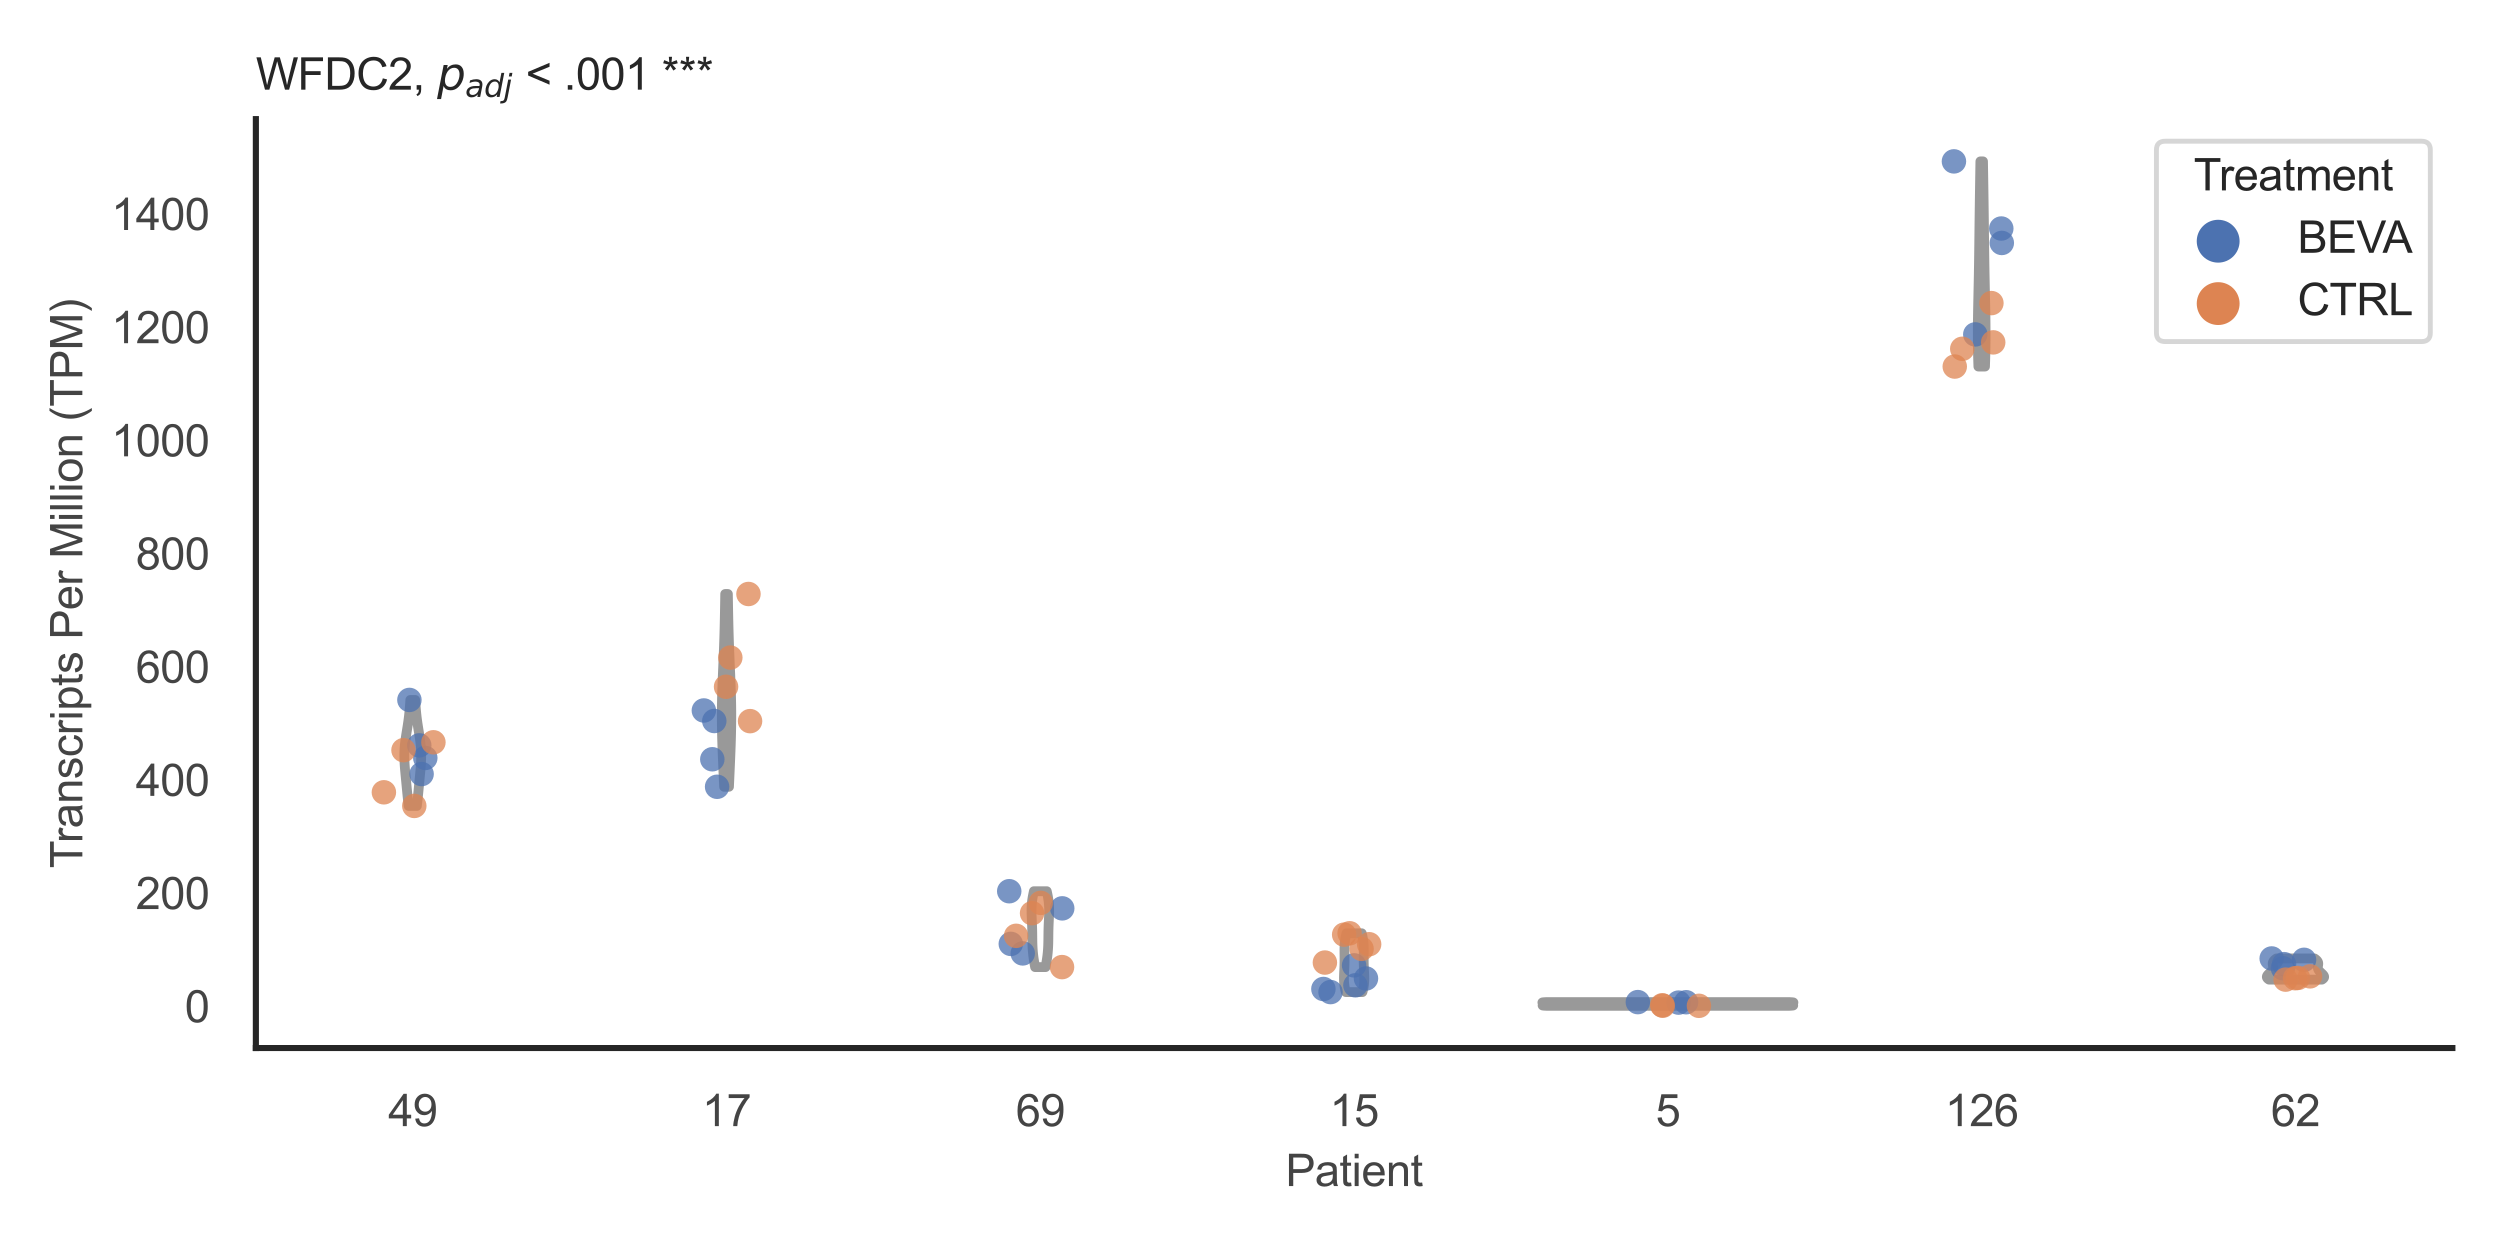 <?xml version="1.0" encoding="utf-8" standalone="no"?>
<!DOCTYPE svg PUBLIC "-//W3C//DTD SVG 1.1//EN"
  "http://www.w3.org/Graphics/SVG/1.1/DTD/svg11.dtd">
<svg xmlns:xlink="http://www.w3.org/1999/xlink" width="510.236pt" height="255.118pt" viewBox="0 0 510.236 255.118" xmlns="http://www.w3.org/2000/svg" version="1.1">
 <defs>
  <style type="text/css">*{stroke-linejoin: round; stroke-linecap: butt}</style>
 </defs>
 <g id="figure_1">
  <g id="patch_1">
   <path d="M 0 255.118 
L 510.236 255.118 
L 510.236 0 
L 0 0 
z
" style="fill: #ffffff"/>
  </g>
  <g id="axes_1">
   <g id="patch_2">
    <path d="M 52.22 213.898 
L 500.516 213.898 
L 500.516 24.32 
L 52.22 24.32 
z
" style="fill: #ffffff"/>
   </g>
   <g id="matplotlib.axis_1">
    <g id="xtick_1">
     <g id="text_1">
      <!-- 49 -->
      <g style="fill: #444444" transform="translate(79.236 229.84)scale(0.09 -0.09)">
       <defs>
        <path id="ArialMT-34" d="M 2069 0 
L 2069 1097 
L 81 1097 
L 81 1613 
L 2172 4581 
L 2631 4581 
L 2631 1613 
L 3250 1613 
L 3250 1097 
L 2631 1097 
L 2631 0 
L 2069 0 
z
M 2069 1613 
L 2069 3678 
L 634 1613 
L 2069 1613 
z
" transform="scale(0.016)"/>
        <path id="ArialMT-39" d="M 350 1059 
L 891 1109 
Q 959 728 1153 556 
Q 1347 384 1650 384 
Q 1909 384 2104 503 
Q 2300 622 2425 820 
Q 2550 1019 2634 1356 
Q 2719 1694 2719 2044 
Q 2719 2081 2716 2156 
Q 2547 1888 2255 1720 
Q 1963 1553 1622 1553 
Q 1053 1553 659 1965 
Q 266 2378 266 3053 
Q 266 3750 677 4175 
Q 1088 4600 1706 4600 
Q 2153 4600 2523 4359 
Q 2894 4119 3086 3673 
Q 3278 3228 3278 2384 
Q 3278 1506 3087 986 
Q 2897 466 2520 194 
Q 2144 -78 1638 -78 
Q 1100 -78 759 220 
Q 419 519 350 1059 
z
M 2653 3081 
Q 2653 3566 2395 3850 
Q 2138 4134 1775 4134 
Q 1400 4134 1122 3828 
Q 844 3522 844 3034 
Q 844 2597 1108 2323 
Q 1372 2050 1759 2050 
Q 2150 2050 2401 2323 
Q 2653 2597 2653 3081 
z
" transform="scale(0.016)"/>
       </defs>
       <use xlink:href="#ArialMT-34"/>
       <use xlink:href="#ArialMT-39" x="55.615"/>
      </g>
     </g>
    </g>
    <g id="xtick_2">
     <g id="text_2">
      <!-- 17 -->
      <g style="fill: #444444" transform="translate(143.279 229.84)scale(0.09 -0.09)">
       <defs>
        <path id="ArialMT-31" d="M 2384 0 
L 1822 0 
L 1822 3584 
Q 1619 3391 1289 3197 
Q 959 3003 697 2906 
L 697 3450 
Q 1169 3672 1522 3987 
Q 1875 4303 2022 4600 
L 2384 4600 
L 2384 0 
z
" transform="scale(0.016)"/>
        <path id="ArialMT-37" d="M 303 3981 
L 303 4522 
L 3269 4522 
L 3269 4084 
Q 2831 3619 2401 2847 
Q 1972 2075 1738 1259 
Q 1569 684 1522 0 
L 944 0 
Q 953 541 1156 1306 
Q 1359 2072 1739 2783 
Q 2119 3494 2547 3981 
L 303 3981 
z
" transform="scale(0.016)"/>
       </defs>
       <use xlink:href="#ArialMT-31"/>
       <use xlink:href="#ArialMT-37" x="55.615"/>
      </g>
     </g>
    </g>
    <g id="xtick_3">
     <g id="text_3">
      <!-- 69 -->
      <g style="fill: #444444" transform="translate(207.321 229.84)scale(0.09 -0.09)">
       <defs>
        <path id="ArialMT-36" d="M 3184 3459 
L 2625 3416 
Q 2550 3747 2413 3897 
Q 2184 4138 1850 4138 
Q 1581 4138 1378 3988 
Q 1113 3794 959 3422 
Q 806 3050 800 2363 
Q 1003 2672 1297 2822 
Q 1591 2972 1913 2972 
Q 2475 2972 2870 2558 
Q 3266 2144 3266 1488 
Q 3266 1056 3080 686 
Q 2894 316 2569 119 
Q 2244 -78 1831 -78 
Q 1128 -78 684 439 
Q 241 956 241 2144 
Q 241 3472 731 4075 
Q 1159 4600 1884 4600 
Q 2425 4600 2770 4297 
Q 3116 3994 3184 3459 
z
M 888 1484 
Q 888 1194 1011 928 
Q 1134 663 1356 523 
Q 1578 384 1822 384 
Q 2178 384 2434 671 
Q 2691 959 2691 1453 
Q 2691 1928 2437 2201 
Q 2184 2475 1800 2475 
Q 1419 2475 1153 2201 
Q 888 1928 888 1484 
z
" transform="scale(0.016)"/>
       </defs>
       <use xlink:href="#ArialMT-36"/>
       <use xlink:href="#ArialMT-39" x="55.615"/>
      </g>
     </g>
    </g>
    <g id="xtick_4">
     <g id="text_4">
      <!-- 15 -->
      <g style="fill: #444444" transform="translate(271.363 229.84)scale(0.09 -0.09)">
       <defs>
        <path id="ArialMT-35" d="M 266 1200 
L 856 1250 
Q 922 819 1161 601 
Q 1400 384 1738 384 
Q 2144 384 2425 690 
Q 2706 997 2706 1503 
Q 2706 1984 2436 2262 
Q 2166 2541 1728 2541 
Q 1456 2541 1237 2417 
Q 1019 2294 894 2097 
L 366 2166 
L 809 4519 
L 3088 4519 
L 3088 3981 
L 1259 3981 
L 1013 2750 
Q 1425 3038 1878 3038 
Q 2478 3038 2890 2622 
Q 3303 2206 3303 1553 
Q 3303 931 2941 478 
Q 2500 -78 1738 -78 
Q 1113 -78 717 272 
Q 322 622 266 1200 
z
" transform="scale(0.016)"/>
       </defs>
       <use xlink:href="#ArialMT-31"/>
       <use xlink:href="#ArialMT-35" x="55.615"/>
      </g>
     </g>
    </g>
    <g id="xtick_5">
     <g id="text_5">
      <!-- 5 -->
      <g style="fill: #444444" transform="translate(337.908 229.84)scale(0.09 -0.09)">
       <use xlink:href="#ArialMT-35"/>
      </g>
     </g>
    </g>
    <g id="xtick_6">
     <g id="text_6">
      <!-- 126 -->
      <g style="fill: #444444" transform="translate(396.945 229.84)scale(0.09 -0.09)">
       <defs>
        <path id="ArialMT-32" d="M 3222 541 
L 3222 0 
L 194 0 
Q 188 203 259 391 
Q 375 700 629 1000 
Q 884 1300 1366 1694 
Q 2113 2306 2375 2664 
Q 2638 3022 2638 3341 
Q 2638 3675 2398 3904 
Q 2159 4134 1775 4134 
Q 1369 4134 1125 3890 
Q 881 3647 878 3216 
L 300 3275 
Q 359 3922 746 4261 
Q 1134 4600 1788 4600 
Q 2447 4600 2831 4234 
Q 3216 3869 3216 3328 
Q 3216 3053 3103 2787 
Q 2991 2522 2730 2228 
Q 2469 1934 1863 1422 
Q 1356 997 1212 845 
Q 1069 694 975 541 
L 3222 541 
z
" transform="scale(0.016)"/>
       </defs>
       <use xlink:href="#ArialMT-31"/>
       <use xlink:href="#ArialMT-32" x="55.615"/>
       <use xlink:href="#ArialMT-36" x="111.23"/>
      </g>
     </g>
    </g>
    <g id="xtick_7">
     <g id="text_7">
      <!-- 62 -->
      <g style="fill: #444444" transform="translate(463.49 229.84)scale(0.09 -0.09)">
       <use xlink:href="#ArialMT-36"/>
       <use xlink:href="#ArialMT-32" x="55.615"/>
      </g>
     </g>
    </g>
    <g id="text_8">
     <!-- Patient -->
     <g style="fill: #444444" transform="translate(262.359 242.071)scale(0.09 -0.09)">
      <defs>
       <path id="ArialMT-50" d="M 494 0 
L 494 4581 
L 2222 4581 
Q 2678 4581 2919 4538 
Q 3256 4481 3484 4323 
Q 3713 4166 3852 3881 
Q 3991 3597 3991 3256 
Q 3991 2672 3619 2267 
Q 3247 1863 2275 1863 
L 1100 1863 
L 1100 0 
L 494 0 
z
M 1100 2403 
L 2284 2403 
Q 2872 2403 3119 2622 
Q 3366 2841 3366 3238 
Q 3366 3525 3220 3729 
Q 3075 3934 2838 4000 
Q 2684 4041 2272 4041 
L 1100 4041 
L 1100 2403 
z
" transform="scale(0.016)"/>
       <path id="ArialMT-61" d="M 2588 409 
Q 2275 144 1986 34 
Q 1697 -75 1366 -75 
Q 819 -75 525 192 
Q 231 459 231 875 
Q 231 1119 342 1320 
Q 453 1522 633 1644 
Q 813 1766 1038 1828 
Q 1203 1872 1538 1913 
Q 2219 1994 2541 2106 
Q 2544 2222 2544 2253 
Q 2544 2597 2384 2738 
Q 2169 2928 1744 2928 
Q 1347 2928 1158 2789 
Q 969 2650 878 2297 
L 328 2372 
Q 403 2725 575 2942 
Q 747 3159 1072 3276 
Q 1397 3394 1825 3394 
Q 2250 3394 2515 3294 
Q 2781 3194 2906 3042 
Q 3031 2891 3081 2659 
Q 3109 2516 3109 2141 
L 3109 1391 
Q 3109 606 3145 398 
Q 3181 191 3288 0 
L 2700 0 
Q 2613 175 2588 409 
z
M 2541 1666 
Q 2234 1541 1622 1453 
Q 1275 1403 1131 1340 
Q 988 1278 909 1158 
Q 831 1038 831 891 
Q 831 666 1001 516 
Q 1172 366 1500 366 
Q 1825 366 2078 508 
Q 2331 650 2450 897 
Q 2541 1088 2541 1459 
L 2541 1666 
z
" transform="scale(0.016)"/>
       <path id="ArialMT-74" d="M 1650 503 
L 1731 6 
Q 1494 -44 1306 -44 
Q 1000 -44 831 53 
Q 663 150 594 308 
Q 525 466 525 972 
L 525 2881 
L 113 2881 
L 113 3319 
L 525 3319 
L 525 4141 
L 1084 4478 
L 1084 3319 
L 1650 3319 
L 1650 2881 
L 1084 2881 
L 1084 941 
Q 1084 700 1114 631 
Q 1144 563 1211 522 
Q 1278 481 1403 481 
Q 1497 481 1650 503 
z
" transform="scale(0.016)"/>
       <path id="ArialMT-69" d="M 425 3934 
L 425 4581 
L 988 4581 
L 988 3934 
L 425 3934 
z
M 425 0 
L 425 3319 
L 988 3319 
L 988 0 
L 425 0 
z
" transform="scale(0.016)"/>
       <path id="ArialMT-65" d="M 2694 1069 
L 3275 997 
Q 3138 488 2766 206 
Q 2394 -75 1816 -75 
Q 1088 -75 661 373 
Q 234 822 234 1631 
Q 234 2469 665 2931 
Q 1097 3394 1784 3394 
Q 2450 3394 2872 2941 
Q 3294 2488 3294 1666 
Q 3294 1616 3291 1516 
L 816 1516 
Q 847 969 1125 678 
Q 1403 388 1819 388 
Q 2128 388 2347 550 
Q 2566 713 2694 1069 
z
M 847 1978 
L 2700 1978 
Q 2663 2397 2488 2606 
Q 2219 2931 1791 2931 
Q 1403 2931 1139 2672 
Q 875 2413 847 1978 
z
" transform="scale(0.016)"/>
       <path id="ArialMT-6e" d="M 422 0 
L 422 3319 
L 928 3319 
L 928 2847 
Q 1294 3394 1984 3394 
Q 2284 3394 2536 3286 
Q 2788 3178 2913 3003 
Q 3038 2828 3088 2588 
Q 3119 2431 3119 2041 
L 3119 0 
L 2556 0 
L 2556 2019 
Q 2556 2363 2490 2533 
Q 2425 2703 2258 2804 
Q 2091 2906 1866 2906 
Q 1506 2906 1245 2678 
Q 984 2450 984 1813 
L 984 0 
L 422 0 
z
" transform="scale(0.016)"/>
      </defs>
      <use xlink:href="#ArialMT-50"/>
      <use xlink:href="#ArialMT-61" x="66.699"/>
      <use xlink:href="#ArialMT-74" x="122.314"/>
      <use xlink:href="#ArialMT-69" x="150.098"/>
      <use xlink:href="#ArialMT-65" x="172.314"/>
      <use xlink:href="#ArialMT-6e" x="227.93"/>
      <use xlink:href="#ArialMT-74" x="283.545"/>
     </g>
    </g>
   </g>
   <g id="matplotlib.axis_2">
    <g id="ytick_1">
     <g id="text_9">
      <!-- 0 -->
      <g style="fill: #444444" transform="translate(37.715 208.636)scale(0.09 -0.09)">
       <defs>
        <path id="ArialMT-30" d="M 266 2259 
Q 266 3072 433 3567 
Q 600 4063 929 4331 
Q 1259 4600 1759 4600 
Q 2128 4600 2406 4451 
Q 2684 4303 2865 4023 
Q 3047 3744 3150 3342 
Q 3253 2941 3253 2259 
Q 3253 1453 3087 958 
Q 2922 463 2592 192 
Q 2263 -78 1759 -78 
Q 1097 -78 719 397 
Q 266 969 266 2259 
z
M 844 2259 
Q 844 1131 1108 757 
Q 1372 384 1759 384 
Q 2147 384 2411 759 
Q 2675 1134 2675 2259 
Q 2675 3391 2411 3762 
Q 2147 4134 1753 4134 
Q 1366 4134 1134 3806 
Q 844 3388 844 2259 
z
" transform="scale(0.016)"/>
       </defs>
       <use xlink:href="#ArialMT-30"/>
      </g>
     </g>
    </g>
    <g id="ytick_2">
     <g id="text_10">
      <!-- 200 -->
      <g style="fill: #444444" transform="translate(27.705 185.537)scale(0.09 -0.09)">
       <use xlink:href="#ArialMT-32"/>
       <use xlink:href="#ArialMT-30" x="55.615"/>
       <use xlink:href="#ArialMT-30" x="111.23"/>
      </g>
     </g>
    </g>
    <g id="ytick_3">
     <g id="text_11">
      <!-- 400 -->
      <g style="fill: #444444" transform="translate(27.705 162.437)scale(0.09 -0.09)">
       <use xlink:href="#ArialMT-34"/>
       <use xlink:href="#ArialMT-30" x="55.615"/>
       <use xlink:href="#ArialMT-30" x="111.23"/>
      </g>
     </g>
    </g>
    <g id="ytick_4">
     <g id="text_12">
      <!-- 600 -->
      <g style="fill: #444444" transform="translate(27.705 139.338)scale(0.09 -0.09)">
       <use xlink:href="#ArialMT-36"/>
       <use xlink:href="#ArialMT-30" x="55.615"/>
       <use xlink:href="#ArialMT-30" x="111.23"/>
      </g>
     </g>
    </g>
    <g id="ytick_5">
     <g id="text_13">
      <!-- 800 -->
      <g style="fill: #444444" transform="translate(27.705 116.238)scale(0.09 -0.09)">
       <defs>
        <path id="ArialMT-38" d="M 1131 2484 
Q 781 2613 612 2850 
Q 444 3088 444 3419 
Q 444 3919 803 4259 
Q 1163 4600 1759 4600 
Q 2359 4600 2725 4251 
Q 3091 3903 3091 3403 
Q 3091 3084 2923 2848 
Q 2756 2613 2416 2484 
Q 2838 2347 3058 2040 
Q 3278 1734 3278 1309 
Q 3278 722 2862 322 
Q 2447 -78 1769 -78 
Q 1091 -78 675 323 
Q 259 725 259 1325 
Q 259 1772 486 2073 
Q 713 2375 1131 2484 
z
M 1019 3438 
Q 1019 3113 1228 2906 
Q 1438 2700 1772 2700 
Q 2097 2700 2305 2904 
Q 2513 3109 2513 3406 
Q 2513 3716 2298 3927 
Q 2084 4138 1766 4138 
Q 1444 4138 1231 3931 
Q 1019 3725 1019 3438 
z
M 838 1322 
Q 838 1081 952 856 
Q 1066 631 1291 507 
Q 1516 384 1775 384 
Q 2178 384 2440 643 
Q 2703 903 2703 1303 
Q 2703 1709 2433 1975 
Q 2163 2241 1756 2241 
Q 1359 2241 1098 1978 
Q 838 1716 838 1322 
z
" transform="scale(0.016)"/>
       </defs>
       <use xlink:href="#ArialMT-38"/>
       <use xlink:href="#ArialMT-30" x="55.615"/>
       <use xlink:href="#ArialMT-30" x="111.23"/>
      </g>
     </g>
    </g>
    <g id="ytick_6">
     <g id="text_14">
      <!-- 1000 -->
      <g style="fill: #444444" transform="translate(22.701 93.139)scale(0.09 -0.09)">
       <use xlink:href="#ArialMT-31"/>
       <use xlink:href="#ArialMT-30" x="55.615"/>
       <use xlink:href="#ArialMT-30" x="111.23"/>
       <use xlink:href="#ArialMT-30" x="166.846"/>
      </g>
     </g>
    </g>
    <g id="ytick_7">
     <g id="text_15">
      <!-- 1200 -->
      <g style="fill: #444444" transform="translate(22.701 70.039)scale(0.09 -0.09)">
       <use xlink:href="#ArialMT-31"/>
       <use xlink:href="#ArialMT-32" x="55.615"/>
       <use xlink:href="#ArialMT-30" x="111.23"/>
       <use xlink:href="#ArialMT-30" x="166.846"/>
      </g>
     </g>
    </g>
    <g id="ytick_8">
     <g id="text_16">
      <!-- 1400 -->
      <g style="fill: #444444" transform="translate(22.701 46.94)scale(0.09 -0.09)">
       <use xlink:href="#ArialMT-31"/>
       <use xlink:href="#ArialMT-34" x="55.615"/>
       <use xlink:href="#ArialMT-30" x="111.23"/>
       <use xlink:href="#ArialMT-30" x="166.846"/>
      </g>
     </g>
    </g>
    <g id="text_17">
     <!-- Transcripts Per Million (TPM) -->
     <g style="fill: #444444" transform="translate(16.806 177.194)rotate(-90)scale(0.09 -0.09)">
      <defs>
       <path id="ArialMT-54" d="M 1659 0 
L 1659 4041 
L 150 4041 
L 150 4581 
L 3781 4581 
L 3781 4041 
L 2266 4041 
L 2266 0 
L 1659 0 
z
" transform="scale(0.016)"/>
       <path id="ArialMT-72" d="M 416 0 
L 416 3319 
L 922 3319 
L 922 2816 
Q 1116 3169 1280 3281 
Q 1444 3394 1641 3394 
Q 1925 3394 2219 3213 
L 2025 2691 
Q 1819 2813 1613 2813 
Q 1428 2813 1281 2702 
Q 1134 2591 1072 2394 
Q 978 2094 978 1738 
L 978 0 
L 416 0 
z
" transform="scale(0.016)"/>
       <path id="ArialMT-73" d="M 197 991 
L 753 1078 
Q 800 744 1014 566 
Q 1228 388 1613 388 
Q 2000 388 2187 545 
Q 2375 703 2375 916 
Q 2375 1106 2209 1216 
Q 2094 1291 1634 1406 
Q 1016 1563 777 1677 
Q 538 1791 414 1992 
Q 291 2194 291 2438 
Q 291 2659 392 2848 
Q 494 3038 669 3163 
Q 800 3259 1026 3326 
Q 1253 3394 1513 3394 
Q 1903 3394 2198 3281 
Q 2494 3169 2634 2976 
Q 2775 2784 2828 2463 
L 2278 2388 
Q 2241 2644 2061 2787 
Q 1881 2931 1553 2931 
Q 1166 2931 1000 2803 
Q 834 2675 834 2503 
Q 834 2394 903 2306 
Q 972 2216 1119 2156 
Q 1203 2125 1616 2013 
Q 2213 1853 2448 1751 
Q 2684 1650 2818 1456 
Q 2953 1263 2953 975 
Q 2953 694 2789 445 
Q 2625 197 2315 61 
Q 2006 -75 1616 -75 
Q 969 -75 630 194 
Q 291 463 197 991 
z
" transform="scale(0.016)"/>
       <path id="ArialMT-63" d="M 2588 1216 
L 3141 1144 
Q 3050 572 2676 248 
Q 2303 -75 1759 -75 
Q 1078 -75 664 370 
Q 250 816 250 1647 
Q 250 2184 428 2587 
Q 606 2991 970 3192 
Q 1334 3394 1763 3394 
Q 2303 3394 2647 3120 
Q 2991 2847 3088 2344 
L 2541 2259 
Q 2463 2594 2264 2762 
Q 2066 2931 1784 2931 
Q 1359 2931 1093 2626 
Q 828 2322 828 1663 
Q 828 994 1084 691 
Q 1341 388 1753 388 
Q 2084 388 2306 591 
Q 2528 794 2588 1216 
z
" transform="scale(0.016)"/>
       <path id="ArialMT-70" d="M 422 -1272 
L 422 3319 
L 934 3319 
L 934 2888 
Q 1116 3141 1344 3267 
Q 1572 3394 1897 3394 
Q 2322 3394 2647 3175 
Q 2972 2956 3137 2557 
Q 3303 2159 3303 1684 
Q 3303 1175 3120 767 
Q 2938 359 2589 142 
Q 2241 -75 1856 -75 
Q 1575 -75 1351 44 
Q 1128 163 984 344 
L 984 -1272 
L 422 -1272 
z
M 931 1641 
Q 931 1000 1190 694 
Q 1450 388 1819 388 
Q 2194 388 2461 705 
Q 2728 1022 2728 1688 
Q 2728 2322 2467 2637 
Q 2206 2953 1844 2953 
Q 1484 2953 1207 2617 
Q 931 2281 931 1641 
z
" transform="scale(0.016)"/>
       <path id="ArialMT-20" transform="scale(0.016)"/>
       <path id="ArialMT-4d" d="M 475 0 
L 475 4581 
L 1388 4581 
L 2472 1338 
Q 2622 884 2691 659 
Q 2769 909 2934 1394 
L 4031 4581 
L 4847 4581 
L 4847 0 
L 4263 0 
L 4263 3834 
L 2931 0 
L 2384 0 
L 1059 3900 
L 1059 0 
L 475 0 
z
" transform="scale(0.016)"/>
       <path id="ArialMT-6c" d="M 409 0 
L 409 4581 
L 972 4581 
L 972 0 
L 409 0 
z
" transform="scale(0.016)"/>
       <path id="ArialMT-6f" d="M 213 1659 
Q 213 2581 725 3025 
Q 1153 3394 1769 3394 
Q 2453 3394 2887 2945 
Q 3322 2497 3322 1706 
Q 3322 1066 3130 698 
Q 2938 331 2570 128 
Q 2203 -75 1769 -75 
Q 1072 -75 642 372 
Q 213 819 213 1659 
z
M 791 1659 
Q 791 1022 1069 705 
Q 1347 388 1769 388 
Q 2188 388 2466 706 
Q 2744 1025 2744 1678 
Q 2744 2294 2464 2611 
Q 2184 2928 1769 2928 
Q 1347 2928 1069 2612 
Q 791 2297 791 1659 
z
" transform="scale(0.016)"/>
       <path id="ArialMT-28" d="M 1497 -1347 
Q 1031 -759 709 28 
Q 388 816 388 1659 
Q 388 2403 628 3084 
Q 909 3875 1497 4659 
L 1900 4659 
Q 1522 4009 1400 3731 
Q 1209 3300 1100 2831 
Q 966 2247 966 1656 
Q 966 153 1900 -1347 
L 1497 -1347 
z
" transform="scale(0.016)"/>
       <path id="ArialMT-29" d="M 791 -1347 
L 388 -1347 
Q 1322 153 1322 1656 
Q 1322 2244 1188 2822 
Q 1081 3291 891 3722 
Q 769 4003 388 4659 
L 791 4659 
Q 1378 3875 1659 3084 
Q 1900 2403 1900 1659 
Q 1900 816 1576 28 
Q 1253 -759 791 -1347 
z
" transform="scale(0.016)"/>
      </defs>
      <use xlink:href="#ArialMT-54"/>
      <use xlink:href="#ArialMT-72" x="57.334"/>
      <use xlink:href="#ArialMT-61" x="90.635"/>
      <use xlink:href="#ArialMT-6e" x="146.25"/>
      <use xlink:href="#ArialMT-73" x="201.865"/>
      <use xlink:href="#ArialMT-63" x="251.865"/>
      <use xlink:href="#ArialMT-72" x="301.865"/>
      <use xlink:href="#ArialMT-69" x="335.166"/>
      <use xlink:href="#ArialMT-70" x="357.383"/>
      <use xlink:href="#ArialMT-74" x="412.998"/>
      <use xlink:href="#ArialMT-73" x="440.781"/>
      <use xlink:href="#ArialMT-20" x="490.781"/>
      <use xlink:href="#ArialMT-50" x="518.564"/>
      <use xlink:href="#ArialMT-65" x="585.264"/>
      <use xlink:href="#ArialMT-72" x="640.879"/>
      <use xlink:href="#ArialMT-20" x="674.18"/>
      <use xlink:href="#ArialMT-4d" x="701.963"/>
      <use xlink:href="#ArialMT-69" x="785.264"/>
      <use xlink:href="#ArialMT-6c" x="807.48"/>
      <use xlink:href="#ArialMT-6c" x="829.697"/>
      <use xlink:href="#ArialMT-69" x="851.914"/>
      <use xlink:href="#ArialMT-6f" x="874.131"/>
      <use xlink:href="#ArialMT-6e" x="929.746"/>
      <use xlink:href="#ArialMT-20" x="985.361"/>
      <use xlink:href="#ArialMT-28" x="1013.145"/>
      <use xlink:href="#ArialMT-54" x="1046.445"/>
      <use xlink:href="#ArialMT-50" x="1107.529"/>
      <use xlink:href="#ArialMT-4d" x="1174.229"/>
      <use xlink:href="#ArialMT-29" x="1257.529"/>
     </g>
    </g>
   </g>
   <g id="PolyCollection_1">
    <defs>
     <path id="m2e6a2f4a5d" d="M 85.084 -90.632 
L 83.398 -90.632 
L 83.373 -90.851 
L 83.348 -91.069 
L 83.324 -91.288 
L 83.3 -91.506 
L 83.276 -91.725 
L 83.253 -91.943 
L 83.23 -92.162 
L 83.207 -92.38 
L 83.185 -92.599 
L 83.163 -92.817 
L 83.141 -93.036 
L 83.119 -93.254 
L 83.098 -93.473 
L 83.077 -93.691 
L 83.055 -93.91 
L 83.034 -94.129 
L 83.013 -94.347 
L 82.992 -94.566 
L 82.972 -94.784 
L 82.951 -95.003 
L 82.93 -95.221 
L 82.909 -95.44 
L 82.888 -95.658 
L 82.867 -95.877 
L 82.846 -96.095 
L 82.825 -96.314 
L 82.804 -96.532 
L 82.783 -96.751 
L 82.762 -96.969 
L 82.742 -97.188 
L 82.721 -97.406 
L 82.702 -97.625 
L 82.682 -97.843 
L 82.663 -98.062 
L 82.645 -98.28 
L 82.628 -98.499 
L 82.611 -98.717 
L 82.596 -98.936 
L 82.582 -99.154 
L 82.568 -99.373 
L 82.557 -99.591 
L 82.546 -99.81 
L 82.538 -100.028 
L 82.531 -100.247 
L 82.526 -100.465 
L 82.523 -100.684 
L 82.521 -100.902 
L 82.522 -101.121 
L 82.525 -101.339 
L 82.531 -101.558 
L 82.538 -101.776 
L 82.548 -101.995 
L 82.56 -102.214 
L 82.574 -102.432 
L 82.59 -102.651 
L 82.609 -102.869 
L 82.629 -103.088 
L 82.651 -103.306 
L 82.676 -103.525 
L 82.702 -103.743 
L 82.73 -103.962 
L 82.759 -104.18 
L 82.79 -104.399 
L 82.821 -104.617 
L 82.854 -104.836 
L 82.888 -105.054 
L 82.922 -105.273 
L 82.957 -105.491 
L 82.993 -105.71 
L 83.028 -105.928 
L 83.064 -106.147 
L 83.099 -106.365 
L 83.135 -106.584 
L 83.169 -106.802 
L 83.204 -107.021 
L 83.237 -107.239 
L 83.27 -107.458 
L 83.302 -107.676 
L 83.333 -107.895 
L 83.363 -108.113 
L 83.392 -108.332 
L 83.42 -108.55 
L 83.447 -108.769 
L 83.472 -108.987 
L 83.497 -109.206 
L 83.52 -109.424 
L 83.542 -109.643 
L 83.564 -109.861 
L 83.584 -110.08 
L 83.603 -110.298 
L 83.622 -110.517 
L 83.64 -110.736 
L 83.657 -110.954 
L 83.673 -111.173 
L 83.688 -111.391 
L 83.704 -111.61 
L 83.718 -111.828 
L 83.732 -112.047 
L 83.746 -112.265 
L 84.736 -112.265 
L 84.736 -112.265 
L 84.75 -112.047 
L 84.764 -111.828 
L 84.779 -111.61 
L 84.794 -111.391 
L 84.81 -111.173 
L 84.826 -110.954 
L 84.843 -110.736 
L 84.86 -110.517 
L 84.879 -110.298 
L 84.898 -110.08 
L 84.919 -109.861 
L 84.94 -109.643 
L 84.962 -109.424 
L 84.986 -109.206 
L 85.01 -108.987 
L 85.036 -108.769 
L 85.062 -108.55 
L 85.09 -108.332 
L 85.119 -108.113 
L 85.149 -107.895 
L 85.18 -107.676 
L 85.212 -107.458 
L 85.245 -107.239 
L 85.279 -107.021 
L 85.313 -106.802 
L 85.348 -106.584 
L 85.383 -106.365 
L 85.418 -106.147 
L 85.454 -105.928 
L 85.489 -105.71 
L 85.525 -105.491 
L 85.56 -105.273 
L 85.594 -105.054 
L 85.628 -104.836 
L 85.661 -104.617 
L 85.693 -104.399 
L 85.723 -104.18 
L 85.753 -103.962 
L 85.78 -103.743 
L 85.806 -103.525 
L 85.831 -103.306 
L 85.853 -103.088 
L 85.874 -102.869 
L 85.892 -102.651 
L 85.908 -102.432 
L 85.923 -102.214 
L 85.935 -101.995 
L 85.944 -101.776 
L 85.952 -101.558 
L 85.957 -101.339 
L 85.96 -101.121 
L 85.961 -100.902 
L 85.96 -100.684 
L 85.957 -100.465 
L 85.951 -100.247 
L 85.945 -100.028 
L 85.936 -99.81 
L 85.926 -99.591 
L 85.914 -99.373 
L 85.901 -99.154 
L 85.886 -98.936 
L 85.871 -98.717 
L 85.854 -98.499 
L 85.837 -98.28 
L 85.819 -98.062 
L 85.8 -97.843 
L 85.781 -97.625 
L 85.761 -97.406 
L 85.741 -97.188 
L 85.72 -96.969 
L 85.699 -96.751 
L 85.679 -96.532 
L 85.658 -96.314 
L 85.637 -96.095 
L 85.616 -95.877 
L 85.595 -95.658 
L 85.574 -95.44 
L 85.553 -95.221 
L 85.532 -95.003 
L 85.511 -94.784 
L 85.49 -94.566 
L 85.469 -94.347 
L 85.448 -94.129 
L 85.427 -93.91 
L 85.406 -93.691 
L 85.384 -93.473 
L 85.363 -93.254 
L 85.341 -93.036 
L 85.32 -92.817 
L 85.297 -92.599 
L 85.275 -92.38 
L 85.252 -92.162 
L 85.229 -91.943 
L 85.206 -91.725 
L 85.182 -91.506 
L 85.158 -91.288 
L 85.134 -91.069 
L 85.109 -90.851 
L 85.084 -90.632 
z
" style="stroke: #999999; stroke-width: 2"/>
    </defs>
    <g clip-path="url(#pca51a8f13c)">
     <use xlink:href="#m2e6a2f4a5d" x="0" y="255.118" style="fill: #ffffff; stroke: #999999; stroke-width: 2"/>
    </g>
   </g>
   <g id="PolyCollection_2">
    <defs>
     <path id="m2e84864626" d="M 148.78 -94.542 
L 147.787 -94.542 
L 147.769 -94.94 
L 147.751 -95.337 
L 147.733 -95.735 
L 147.715 -96.132 
L 147.698 -96.53 
L 147.68 -96.927 
L 147.662 -97.324 
L 147.644 -97.722 
L 147.627 -98.119 
L 147.609 -98.517 
L 147.592 -98.914 
L 147.575 -99.312 
L 147.558 -99.709 
L 147.541 -100.106 
L 147.525 -100.504 
L 147.508 -100.901 
L 147.493 -101.299 
L 147.477 -101.696 
L 147.463 -102.093 
L 147.448 -102.491 
L 147.434 -102.888 
L 147.421 -103.286 
L 147.408 -103.683 
L 147.396 -104.081 
L 147.385 -104.478 
L 147.374 -104.875 
L 147.365 -105.273 
L 147.356 -105.67 
L 147.348 -106.068 
L 147.341 -106.465 
L 147.334 -106.863 
L 147.329 -107.26 
L 147.325 -107.657 
L 147.322 -108.055 
L 147.32 -108.452 
L 147.319 -108.85 
L 147.319 -109.247 
L 147.32 -109.645 
L 147.322 -110.042 
L 147.326 -110.439 
L 147.33 -110.837 
L 147.336 -111.234 
L 147.342 -111.632 
L 147.35 -112.029 
L 147.358 -112.426 
L 147.368 -112.824 
L 147.378 -113.221 
L 147.389 -113.619 
L 147.401 -114.016 
L 147.414 -114.414 
L 147.428 -114.811 
L 147.442 -115.208 
L 147.457 -115.606 
L 147.472 -116.003 
L 147.487 -116.401 
L 147.504 -116.798 
L 147.52 -117.196 
L 147.537 -117.593 
L 147.553 -117.99 
L 147.57 -118.388 
L 147.587 -118.785 
L 147.604 -119.183 
L 147.621 -119.58 
L 147.638 -119.978 
L 147.655 -120.375 
L 147.672 -120.772 
L 147.688 -121.17 
L 147.704 -121.567 
L 147.72 -121.965 
L 147.735 -122.362 
L 147.75 -122.759 
L 147.765 -123.157 
L 147.779 -123.554 
L 147.792 -123.952 
L 147.806 -124.349 
L 147.818 -124.747 
L 147.831 -125.144 
L 147.842 -125.541 
L 147.854 -125.939 
L 147.864 -126.336 
L 147.875 -126.734 
L 147.885 -127.131 
L 147.894 -127.529 
L 147.903 -127.926 
L 147.912 -128.323 
L 147.921 -128.721 
L 147.929 -129.118 
L 147.936 -129.516 
L 147.944 -129.913 
L 147.951 -130.311 
L 147.958 -130.708 
L 147.965 -131.105 
L 147.972 -131.503 
L 147.979 -131.9 
L 147.985 -132.298 
L 147.992 -132.695 
L 147.998 -133.092 
L 148.005 -133.49 
L 148.011 -133.887 
L 148.556 -133.887 
L 148.556 -133.887 
L 148.562 -133.49 
L 148.569 -133.092 
L 148.575 -132.695 
L 148.582 -132.298 
L 148.588 -131.9 
L 148.595 -131.503 
L 148.602 -131.105 
L 148.609 -130.708 
L 148.616 -130.311 
L 148.623 -129.913 
L 148.631 -129.516 
L 148.638 -129.118 
L 148.646 -128.721 
L 148.655 -128.323 
L 148.664 -127.926 
L 148.673 -127.529 
L 148.682 -127.131 
L 148.692 -126.734 
L 148.703 -126.336 
L 148.713 -125.939 
L 148.725 -125.541 
L 148.736 -125.144 
L 148.749 -124.747 
L 148.761 -124.349 
L 148.775 -123.952 
L 148.788 -123.554 
L 148.802 -123.157 
L 148.817 -122.759 
L 148.832 -122.362 
L 148.847 -121.965 
L 148.863 -121.567 
L 148.879 -121.17 
L 148.895 -120.772 
L 148.912 -120.375 
L 148.929 -119.978 
L 148.945 -119.58 
L 148.963 -119.183 
L 148.98 -118.785 
L 148.997 -118.388 
L 149.014 -117.99 
L 149.03 -117.593 
L 149.047 -117.196 
L 149.063 -116.798 
L 149.079 -116.401 
L 149.095 -116.003 
L 149.11 -115.606 
L 149.125 -115.208 
L 149.139 -114.811 
L 149.153 -114.414 
L 149.165 -114.016 
L 149.177 -113.619 
L 149.189 -113.221 
L 149.199 -112.824 
L 149.209 -112.426 
L 149.217 -112.029 
L 149.225 -111.632 
L 149.231 -111.234 
L 149.237 -110.837 
L 149.241 -110.439 
L 149.244 -110.042 
L 149.247 -109.645 
L 149.248 -109.247 
L 149.248 -108.85 
L 149.247 -108.452 
L 149.245 -108.055 
L 149.242 -107.657 
L 149.238 -107.26 
L 149.233 -106.863 
L 149.226 -106.465 
L 149.219 -106.068 
L 149.211 -105.67 
L 149.202 -105.273 
L 149.193 -104.875 
L 149.182 -104.478 
L 149.171 -104.081 
L 149.159 -103.683 
L 149.146 -103.286 
L 149.133 -102.888 
L 149.119 -102.491 
L 149.104 -102.093 
L 149.09 -101.696 
L 149.074 -101.299 
L 149.058 -100.901 
L 149.042 -100.504 
L 149.026 -100.106 
L 149.009 -99.709 
L 148.992 -99.312 
L 148.975 -98.914 
L 148.958 -98.517 
L 148.94 -98.119 
L 148.923 -97.722 
L 148.905 -97.324 
L 148.887 -96.927 
L 148.869 -96.53 
L 148.852 -96.132 
L 148.834 -95.735 
L 148.816 -95.337 
L 148.798 -94.94 
L 148.78 -94.542 
z
" style="stroke: #999999; stroke-width: 2"/>
    </defs>
    <g clip-path="url(#pca51a8f13c)">
     <use xlink:href="#m2e84864626" x="0" y="255.118" style="fill: #ffffff; stroke: #999999; stroke-width: 2"/>
    </g>
   </g>
   <g id="PolyCollection_3">
    <defs>
     <path id="m73e18da4dc" d="M 213.391 -57.738 
L 211.261 -57.738 
L 211.231 -57.894 
L 211.202 -58.051 
L 211.173 -58.207 
L 211.145 -58.364 
L 211.117 -58.52 
L 211.09 -58.676 
L 211.064 -58.833 
L 211.038 -58.989 
L 211.014 -59.146 
L 210.99 -59.302 
L 210.966 -59.459 
L 210.944 -59.615 
L 210.923 -59.772 
L 210.902 -59.928 
L 210.883 -60.084 
L 210.865 -60.241 
L 210.847 -60.397 
L 210.831 -60.554 
L 210.816 -60.71 
L 210.801 -60.867 
L 210.788 -61.023 
L 210.776 -61.18 
L 210.765 -61.336 
L 210.754 -61.492 
L 210.745 -61.649 
L 210.737 -61.805 
L 210.729 -61.962 
L 210.722 -62.118 
L 210.716 -62.275 
L 210.711 -62.431 
L 210.707 -62.588 
L 210.703 -62.744 
L 210.699 -62.901 
L 210.696 -63.057 
L 210.694 -63.213 
L 210.692 -63.37 
L 210.69 -63.526 
L 210.688 -63.683 
L 210.686 -63.839 
L 210.685 -63.996 
L 210.683 -64.152 
L 210.682 -64.309 
L 210.68 -64.465 
L 210.678 -64.621 
L 210.676 -64.778 
L 210.673 -64.934 
L 210.67 -65.091 
L 210.667 -65.247 
L 210.664 -65.404 
L 210.659 -65.56 
L 210.655 -65.717 
L 210.65 -65.873 
L 210.645 -66.029 
L 210.639 -66.186 
L 210.633 -66.342 
L 210.627 -66.499 
L 210.62 -66.655 
L 210.613 -66.812 
L 210.606 -66.968 
L 210.599 -67.125 
L 210.591 -67.281 
L 210.584 -67.438 
L 210.577 -67.594 
L 210.57 -67.75 
L 210.563 -67.907 
L 210.556 -68.063 
L 210.55 -68.22 
L 210.545 -68.376 
L 210.54 -68.533 
L 210.536 -68.689 
L 210.533 -68.846 
L 210.531 -69.002 
L 210.53 -69.158 
L 210.53 -69.315 
L 210.531 -69.471 
L 210.534 -69.628 
L 210.538 -69.784 
L 210.543 -69.941 
L 210.55 -70.097 
L 210.558 -70.254 
L 210.568 -70.41 
L 210.58 -70.566 
L 210.593 -70.723 
L 210.608 -70.879 
L 210.625 -71.036 
L 210.643 -71.192 
L 210.663 -71.349 
L 210.684 -71.505 
L 210.708 -71.662 
L 210.732 -71.818 
L 210.758 -71.975 
L 210.786 -72.131 
L 210.815 -72.287 
L 210.845 -72.444 
L 210.876 -72.6 
L 210.909 -72.757 
L 210.942 -72.913 
L 210.977 -73.07 
L 211.012 -73.226 
L 213.639 -73.226 
L 213.639 -73.226 
L 213.675 -73.07 
L 213.709 -72.913 
L 213.743 -72.757 
L 213.775 -72.6 
L 213.807 -72.444 
L 213.837 -72.287 
L 213.866 -72.131 
L 213.893 -71.975 
L 213.919 -71.818 
L 213.944 -71.662 
L 213.967 -71.505 
L 213.989 -71.349 
L 214.009 -71.192 
L 214.027 -71.036 
L 214.043 -70.879 
L 214.058 -70.723 
L 214.072 -70.566 
L 214.083 -70.41 
L 214.093 -70.254 
L 214.102 -70.097 
L 214.109 -69.941 
L 214.114 -69.784 
L 214.118 -69.628 
L 214.12 -69.471 
L 214.122 -69.315 
L 214.122 -69.158 
L 214.121 -69.002 
L 214.119 -68.846 
L 214.115 -68.689 
L 214.111 -68.533 
L 214.107 -68.376 
L 214.101 -68.22 
L 214.095 -68.063 
L 214.089 -67.907 
L 214.082 -67.75 
L 214.075 -67.594 
L 214.068 -67.438 
L 214.06 -67.281 
L 214.053 -67.125 
L 214.046 -66.968 
L 214.038 -66.812 
L 214.032 -66.655 
L 214.025 -66.499 
L 214.018 -66.342 
L 214.012 -66.186 
L 214.007 -66.029 
L 214.001 -65.873 
L 213.997 -65.717 
L 213.992 -65.56 
L 213.988 -65.404 
L 213.984 -65.247 
L 213.981 -65.091 
L 213.978 -64.934 
L 213.976 -64.778 
L 213.974 -64.621 
L 213.972 -64.465 
L 213.97 -64.309 
L 213.968 -64.152 
L 213.967 -63.996 
L 213.965 -63.839 
L 213.964 -63.683 
L 213.962 -63.526 
L 213.96 -63.37 
L 213.958 -63.213 
L 213.955 -63.057 
L 213.952 -62.901 
L 213.949 -62.744 
L 213.945 -62.588 
L 213.94 -62.431 
L 213.935 -62.275 
L 213.929 -62.118 
L 213.923 -61.962 
L 213.915 -61.805 
L 213.907 -61.649 
L 213.897 -61.492 
L 213.887 -61.336 
L 213.876 -61.18 
L 213.863 -61.023 
L 213.85 -60.867 
L 213.836 -60.71 
L 213.821 -60.554 
L 213.804 -60.397 
L 213.787 -60.241 
L 213.769 -60.084 
L 213.749 -59.928 
L 213.729 -59.772 
L 213.707 -59.615 
L 213.685 -59.459 
L 213.662 -59.302 
L 213.638 -59.146 
L 213.613 -58.989 
L 213.588 -58.833 
L 213.561 -58.676 
L 213.534 -58.52 
L 213.506 -58.364 
L 213.478 -58.207 
L 213.449 -58.051 
L 213.42 -57.894 
L 213.391 -57.738 
z
" style="stroke: #999999; stroke-width: 2"/>
    </defs>
    <g clip-path="url(#pca51a8f13c)">
     <use xlink:href="#m73e18da4dc" x="0" y="255.118" style="fill: #ffffff; stroke: #999999; stroke-width: 2"/>
    </g>
   </g>
   <g id="PolyCollection_4">
    <defs>
     <path id="m0a1b63e472" d="M 278.063 -52.642 
L 274.673 -52.642 
L 274.639 -52.764 
L 274.607 -52.885 
L 274.576 -53.006 
L 274.546 -53.127 
L 274.518 -53.248 
L 274.492 -53.37 
L 274.468 -53.491 
L 274.445 -53.612 
L 274.424 -53.733 
L 274.405 -53.855 
L 274.387 -53.976 
L 274.371 -54.097 
L 274.357 -54.218 
L 274.344 -54.339 
L 274.333 -54.461 
L 274.324 -54.582 
L 274.316 -54.703 
L 274.309 -54.824 
L 274.304 -54.945 
L 274.3 -55.067 
L 274.298 -55.188 
L 274.296 -55.309 
L 274.296 -55.43 
L 274.296 -55.551 
L 274.298 -55.673 
L 274.3 -55.794 
L 274.303 -55.915 
L 274.306 -56.036 
L 274.311 -56.157 
L 274.315 -56.279 
L 274.32 -56.4 
L 274.326 -56.521 
L 274.331 -56.642 
L 274.337 -56.763 
L 274.343 -56.885 
L 274.349 -57.006 
L 274.355 -57.127 
L 274.36 -57.248 
L 274.366 -57.369 
L 274.371 -57.491 
L 274.377 -57.612 
L 274.382 -57.733 
L 274.386 -57.854 
L 274.391 -57.975 
L 274.395 -58.097 
L 274.398 -58.218 
L 274.402 -58.339 
L 274.404 -58.46 
L 274.407 -58.581 
L 274.409 -58.703 
L 274.411 -58.824 
L 274.412 -58.945 
L 274.413 -59.066 
L 274.413 -59.187 
L 274.413 -59.309 
L 274.413 -59.43 
L 274.413 -59.551 
L 274.412 -59.672 
L 274.411 -59.793 
L 274.41 -59.915 
L 274.409 -60.036 
L 274.407 -60.157 
L 274.406 -60.278 
L 274.405 -60.399 
L 274.403 -60.521 
L 274.402 -60.642 
L 274.401 -60.763 
L 274.4 -60.884 
L 274.4 -61.006 
L 274.399 -61.127 
L 274.4 -61.248 
L 274.4 -61.369 
L 274.402 -61.49 
L 274.404 -61.612 
L 274.406 -61.733 
L 274.41 -61.854 
L 274.414 -61.975 
L 274.42 -62.096 
L 274.426 -62.218 
L 274.433 -62.339 
L 274.441 -62.46 
L 274.451 -62.581 
L 274.461 -62.702 
L 274.473 -62.824 
L 274.486 -62.945 
L 274.501 -63.066 
L 274.517 -63.187 
L 274.534 -63.308 
L 274.552 -63.43 
L 274.572 -63.551 
L 274.594 -63.672 
L 274.616 -63.793 
L 274.64 -63.914 
L 274.666 -64.036 
L 274.692 -64.157 
L 274.72 -64.278 
L 274.75 -64.399 
L 274.78 -64.52 
L 274.812 -64.642 
L 277.924 -64.642 
L 277.924 -64.642 
L 277.956 -64.52 
L 277.987 -64.399 
L 278.016 -64.278 
L 278.044 -64.157 
L 278.071 -64.036 
L 278.096 -63.914 
L 278.12 -63.793 
L 278.143 -63.672 
L 278.164 -63.551 
L 278.184 -63.43 
L 278.202 -63.308 
L 278.22 -63.187 
L 278.235 -63.066 
L 278.25 -62.945 
L 278.263 -62.824 
L 278.275 -62.702 
L 278.285 -62.581 
L 278.295 -62.46 
L 278.303 -62.339 
L 278.31 -62.218 
L 278.317 -62.096 
L 278.322 -61.975 
L 278.326 -61.854 
L 278.33 -61.733 
L 278.332 -61.612 
L 278.334 -61.49 
L 278.336 -61.369 
L 278.337 -61.248 
L 278.337 -61.127 
L 278.337 -61.006 
L 278.336 -60.884 
L 278.335 -60.763 
L 278.334 -60.642 
L 278.333 -60.521 
L 278.332 -60.399 
L 278.33 -60.278 
L 278.329 -60.157 
L 278.327 -60.036 
L 278.326 -59.915 
L 278.325 -59.793 
L 278.324 -59.672 
L 278.323 -59.551 
L 278.323 -59.43 
L 278.323 -59.309 
L 278.323 -59.187 
L 278.323 -59.066 
L 278.324 -58.945 
L 278.326 -58.824 
L 278.327 -58.703 
L 278.329 -58.581 
L 278.332 -58.46 
L 278.335 -58.339 
L 278.338 -58.218 
L 278.342 -58.097 
L 278.346 -57.975 
L 278.35 -57.854 
L 278.355 -57.733 
L 278.36 -57.612 
L 278.365 -57.491 
L 278.37 -57.369 
L 278.376 -57.248 
L 278.382 -57.127 
L 278.388 -57.006 
L 278.393 -56.885 
L 278.399 -56.763 
L 278.405 -56.642 
L 278.411 -56.521 
L 278.416 -56.4 
L 278.421 -56.279 
L 278.426 -56.157 
L 278.43 -56.036 
L 278.433 -55.915 
L 278.436 -55.794 
L 278.439 -55.673 
L 278.44 -55.551 
L 278.441 -55.43 
L 278.44 -55.309 
L 278.439 -55.188 
L 278.436 -55.067 
L 278.432 -54.945 
L 278.427 -54.824 
L 278.42 -54.703 
L 278.412 -54.582 
L 278.403 -54.461 
L 278.392 -54.339 
L 278.379 -54.218 
L 278.365 -54.097 
L 278.349 -53.976 
L 278.331 -53.855 
L 278.312 -53.733 
L 278.291 -53.612 
L 278.268 -53.491 
L 278.244 -53.37 
L 278.218 -53.248 
L 278.19 -53.127 
L 278.161 -53.006 
L 278.13 -52.885 
L 278.097 -52.764 
L 278.063 -52.642 
z
" style="stroke: #999999; stroke-width: 2"/>
    </defs>
    <g clip-path="url(#pca51a8f13c)">
     <use xlink:href="#m0a1b63e472" x="0" y="255.118" style="fill: #ffffff; stroke: #999999; stroke-width: 2"/>
    </g>
   </g>
   <g id="PolyCollection_5">
    <defs>
     <path id="m8e42ebe4f4" d="M 365.195 -49.837 
L 315.626 -49.837 
L 315.473 -49.845 
L 315.337 -49.852 
L 315.217 -49.86 
L 315.114 -49.868 
L 315.028 -49.875 
L 314.958 -49.883 
L 314.904 -49.891 
L 314.866 -49.898 
L 314.843 -49.906 
L 314.836 -49.914 
L 314.843 -49.921 
L 314.865 -49.929 
L 314.9 -49.937 
L 314.949 -49.944 
L 315.01 -49.952 
L 315.083 -49.959 
L 315.167 -49.967 
L 315.262 -49.975 
L 315.366 -49.982 
L 315.479 -49.99 
L 315.601 -49.998 
L 315.729 -50.005 
L 315.863 -50.013 
L 316.003 -50.021 
L 316.147 -50.028 
L 316.295 -50.036 
L 316.446 -50.043 
L 316.598 -50.051 
L 316.75 -50.059 
L 316.903 -50.066 
L 317.054 -50.074 
L 317.203 -50.082 
L 317.35 -50.089 
L 317.492 -50.097 
L 317.63 -50.105 
L 317.763 -50.112 
L 317.889 -50.12 
L 318.009 -50.128 
L 318.121 -50.135 
L 318.225 -50.143 
L 318.32 -50.15 
L 318.406 -50.158 
L 318.482 -50.166 
L 318.548 -50.173 
L 318.604 -50.181 
L 318.648 -50.189 
L 318.682 -50.196 
L 318.704 -50.204 
L 318.714 -50.212 
L 318.713 -50.219 
L 318.701 -50.227 
L 318.677 -50.235 
L 318.642 -50.242 
L 318.596 -50.25 
L 318.539 -50.257 
L 318.471 -50.265 
L 318.394 -50.273 
L 318.306 -50.28 
L 318.209 -50.288 
L 318.104 -50.296 
L 317.99 -50.303 
L 317.869 -50.311 
L 317.741 -50.319 
L 317.607 -50.326 
L 317.467 -50.334 
L 317.323 -50.342 
L 317.176 -50.349 
L 317.025 -50.357 
L 316.872 -50.364 
L 316.719 -50.372 
L 316.565 -50.38 
L 316.412 -50.387 
L 316.261 -50.395 
L 316.112 -50.403 
L 315.967 -50.41 
L 315.826 -50.418 
L 315.69 -50.426 
L 315.561 -50.433 
L 315.44 -50.441 
L 315.326 -50.448 
L 315.221 -50.456 
L 315.126 -50.464 
L 315.041 -50.471 
L 314.968 -50.479 
L 314.907 -50.487 
L 314.858 -50.494 
L 314.822 -50.502 
L 314.801 -50.51 
L 314.794 -50.517 
L 314.801 -50.525 
L 314.824 -50.533 
L 314.862 -50.54 
L 314.917 -50.548 
L 314.987 -50.555 
L 315.075 -50.563 
L 315.178 -50.571 
L 315.299 -50.578 
L 315.436 -50.586 
L 315.589 -50.594 
L 365.231 -50.594 
L 365.231 -50.594 
L 365.385 -50.586 
L 365.522 -50.578 
L 365.643 -50.571 
L 365.746 -50.563 
L 365.833 -50.555 
L 365.904 -50.548 
L 365.958 -50.54 
L 365.997 -50.533 
L 366.02 -50.525 
L 366.027 -50.517 
L 366.02 -50.51 
L 365.998 -50.502 
L 365.963 -50.494 
L 365.914 -50.487 
L 365.853 -50.479 
L 365.779 -50.471 
L 365.695 -50.464 
L 365.6 -50.456 
L 365.495 -50.448 
L 365.381 -50.441 
L 365.259 -50.433 
L 365.13 -50.426 
L 364.995 -50.418 
L 364.854 -50.41 
L 364.709 -50.403 
L 364.56 -50.395 
L 364.409 -50.387 
L 364.256 -50.38 
L 364.102 -50.372 
L 363.948 -50.364 
L 363.796 -50.357 
L 363.645 -50.349 
L 363.498 -50.342 
L 363.354 -50.334 
L 363.214 -50.326 
L 363.08 -50.319 
L 362.952 -50.311 
L 362.831 -50.303 
L 362.717 -50.296 
L 362.612 -50.288 
L 362.515 -50.28 
L 362.427 -50.273 
L 362.349 -50.265 
L 362.282 -50.257 
L 362.225 -50.25 
L 362.179 -50.242 
L 362.144 -50.235 
L 362.12 -50.227 
L 362.107 -50.219 
L 362.107 -50.212 
L 362.117 -50.204 
L 362.139 -50.196 
L 362.173 -50.189 
L 362.217 -50.181 
L 362.273 -50.173 
L 362.339 -50.166 
L 362.415 -50.158 
L 362.501 -50.15 
L 362.596 -50.143 
L 362.7 -50.135 
L 362.812 -50.128 
L 362.932 -50.12 
L 363.058 -50.112 
L 363.191 -50.105 
L 363.329 -50.097 
L 363.471 -50.089 
L 363.618 -50.082 
L 363.767 -50.074 
L 363.918 -50.066 
L 364.071 -50.059 
L 364.223 -50.051 
L 364.375 -50.043 
L 364.526 -50.036 
L 364.673 -50.028 
L 364.818 -50.021 
L 364.958 -50.013 
L 365.092 -50.005 
L 365.22 -49.998 
L 365.341 -49.99 
L 365.455 -49.982 
L 365.559 -49.975 
L 365.654 -49.967 
L 365.738 -49.959 
L 365.811 -49.952 
L 365.872 -49.944 
L 365.921 -49.937 
L 365.956 -49.929 
L 365.978 -49.921 
L 365.985 -49.914 
L 365.978 -49.906 
L 365.955 -49.898 
L 365.917 -49.891 
L 365.863 -49.883 
L 365.793 -49.875 
L 365.707 -49.868 
L 365.604 -49.86 
L 365.484 -49.852 
L 365.348 -49.845 
L 365.195 -49.837 
z
" style="stroke: #999999; stroke-width: 2"/>
    </defs>
    <g clip-path="url(#pca51a8f13c)">
     <use xlink:href="#m8e42ebe4f4" x="0" y="255.118" style="fill: #ffffff; stroke: #999999; stroke-width: 2"/>
    </g>
   </g>
   <g id="PolyCollection_6">
    <defs>
     <path id="m9ab1f142fe" d="M 405.126 -180.308 
L 403.78 -180.308 
L 403.766 -180.731 
L 403.752 -181.154 
L 403.74 -181.577 
L 403.728 -182 
L 403.717 -182.423 
L 403.707 -182.846 
L 403.698 -183.269 
L 403.69 -183.692 
L 403.683 -184.115 
L 403.677 -184.538 
L 403.672 -184.961 
L 403.668 -185.384 
L 403.665 -185.807 
L 403.663 -186.23 
L 403.661 -186.653 
L 403.661 -187.076 
L 403.662 -187.499 
L 403.663 -187.922 
L 403.665 -188.344 
L 403.668 -188.767 
L 403.672 -189.19 
L 403.677 -189.613 
L 403.682 -190.036 
L 403.688 -190.459 
L 403.694 -190.882 
L 403.701 -191.305 
L 403.708 -191.728 
L 403.716 -192.151 
L 403.724 -192.574 
L 403.733 -192.997 
L 403.741 -193.42 
L 403.75 -193.843 
L 403.759 -194.266 
L 403.768 -194.689 
L 403.777 -195.112 
L 403.786 -195.535 
L 403.795 -195.958 
L 403.804 -196.381 
L 403.813 -196.804 
L 403.821 -197.227 
L 403.83 -197.65 
L 403.838 -198.072 
L 403.846 -198.495 
L 403.854 -198.918 
L 403.862 -199.341 
L 403.869 -199.764 
L 403.876 -200.187 
L 403.883 -200.61 
L 403.89 -201.033 
L 403.897 -201.456 
L 403.903 -201.879 
L 403.909 -202.302 
L 403.915 -202.725 
L 403.921 -203.148 
L 403.926 -203.571 
L 403.932 -203.994 
L 403.937 -204.417 
L 403.943 -204.84 
L 403.948 -205.263 
L 403.953 -205.686 
L 403.958 -206.109 
L 403.963 -206.532 
L 403.968 -206.955 
L 403.973 -207.377 
L 403.978 -207.8 
L 403.983 -208.223 
L 403.988 -208.646 
L 403.993 -209.069 
L 403.998 -209.492 
L 404.003 -209.915 
L 404.009 -210.338 
L 404.014 -210.761 
L 404.02 -211.184 
L 404.025 -211.607 
L 404.031 -212.03 
L 404.036 -212.453 
L 404.042 -212.876 
L 404.048 -213.299 
L 404.054 -213.722 
L 404.06 -214.145 
L 404.066 -214.568 
L 404.072 -214.991 
L 404.078 -215.414 
L 404.085 -215.837 
L 404.091 -216.26 
L 404.098 -216.683 
L 404.104 -217.105 
L 404.111 -217.528 
L 404.117 -217.951 
L 404.124 -218.374 
L 404.13 -218.797 
L 404.137 -219.22 
L 404.144 -219.643 
L 404.151 -220.066 
L 404.157 -220.489 
L 404.164 -220.912 
L 404.171 -221.335 
L 404.178 -221.758 
L 404.185 -222.181 
L 404.72 -222.181 
L 404.72 -222.181 
L 404.727 -221.758 
L 404.734 -221.335 
L 404.741 -220.912 
L 404.748 -220.489 
L 404.755 -220.066 
L 404.762 -219.643 
L 404.768 -219.22 
L 404.775 -218.797 
L 404.782 -218.374 
L 404.788 -217.951 
L 404.795 -217.528 
L 404.801 -217.105 
L 404.808 -216.683 
L 404.814 -216.26 
L 404.821 -215.837 
L 404.827 -215.414 
L 404.833 -214.991 
L 404.839 -214.568 
L 404.846 -214.145 
L 404.852 -213.722 
L 404.857 -213.299 
L 404.863 -212.876 
L 404.869 -212.453 
L 404.875 -212.03 
L 404.88 -211.607 
L 404.886 -211.184 
L 404.891 -210.761 
L 404.897 -210.338 
L 404.902 -209.915 
L 404.907 -209.492 
L 404.912 -209.069 
L 404.917 -208.646 
L 404.923 -208.223 
L 404.928 -207.8 
L 404.933 -207.377 
L 404.938 -206.955 
L 404.943 -206.532 
L 404.948 -206.109 
L 404.953 -205.686 
L 404.958 -205.263 
L 404.963 -204.84 
L 404.968 -204.417 
L 404.974 -203.994 
L 404.979 -203.571 
L 404.985 -203.148 
L 404.99 -202.725 
L 404.996 -202.302 
L 405.003 -201.879 
L 405.009 -201.456 
L 405.015 -201.033 
L 405.022 -200.61 
L 405.029 -200.187 
L 405.036 -199.764 
L 405.044 -199.341 
L 405.052 -198.918 
L 405.059 -198.495 
L 405.068 -198.072 
L 405.076 -197.65 
L 405.084 -197.227 
L 405.093 -196.804 
L 405.102 -196.381 
L 405.111 -195.958 
L 405.12 -195.535 
L 405.129 -195.112 
L 405.138 -194.689 
L 405.147 -194.266 
L 405.156 -193.843 
L 405.164 -193.42 
L 405.173 -192.997 
L 405.181 -192.574 
L 405.189 -192.151 
L 405.197 -191.728 
L 405.204 -191.305 
L 405.211 -190.882 
L 405.218 -190.459 
L 405.223 -190.036 
L 405.229 -189.613 
L 405.233 -189.19 
L 405.237 -188.767 
L 405.24 -188.344 
L 405.242 -187.922 
L 405.244 -187.499 
L 405.244 -187.076 
L 405.244 -186.653 
L 405.243 -186.23 
L 405.241 -185.807 
L 405.238 -185.384 
L 405.233 -184.961 
L 405.228 -184.538 
L 405.222 -184.115 
L 405.215 -183.692 
L 405.207 -183.269 
L 405.198 -182.846 
L 405.188 -182.423 
L 405.177 -182 
L 405.166 -181.577 
L 405.153 -181.154 
L 405.14 -180.731 
L 405.126 -180.308 
z
" style="stroke: #999999; stroke-width: 2"/>
    </defs>
    <g clip-path="url(#pca51a8f13c)">
     <use xlink:href="#m9ab1f142fe" x="0" y="255.118" style="fill: #ffffff; stroke: #999999; stroke-width: 2"/>
    </g>
   </g>
   <g id="PolyCollection_7">
    <defs>
     <path id="me19a754e30" d="M 473.899 -55.184 
L 463.091 -55.184 
L 463.025 -55.228 
L 462.963 -55.271 
L 462.908 -55.315 
L 462.857 -55.358 
L 462.812 -55.402 
L 462.773 -55.446 
L 462.739 -55.489 
L 462.711 -55.533 
L 462.688 -55.576 
L 462.671 -55.62 
L 462.659 -55.664 
L 462.652 -55.707 
L 462.65 -55.751 
L 462.653 -55.794 
L 462.661 -55.838 
L 462.674 -55.882 
L 462.691 -55.925 
L 462.712 -55.969 
L 462.736 -56.012 
L 462.765 -56.056 
L 462.796 -56.1 
L 462.831 -56.143 
L 462.868 -56.187 
L 462.908 -56.231 
L 462.949 -56.274 
L 462.993 -56.318 
L 463.038 -56.361 
L 463.083 -56.405 
L 463.13 -56.449 
L 463.178 -56.492 
L 463.225 -56.536 
L 463.273 -56.579 
L 463.32 -56.623 
L 463.366 -56.667 
L 463.412 -56.71 
L 463.457 -56.754 
L 463.5 -56.797 
L 463.542 -56.841 
L 463.583 -56.885 
L 463.621 -56.928 
L 463.658 -56.972 
L 463.692 -57.016 
L 463.724 -57.059 
L 463.754 -57.103 
L 463.782 -57.146 
L 463.807 -57.19 
L 463.83 -57.234 
L 463.85 -57.277 
L 463.868 -57.321 
L 463.884 -57.364 
L 463.897 -57.408 
L 463.908 -57.452 
L 463.916 -57.495 
L 463.923 -57.539 
L 463.928 -57.582 
L 463.93 -57.626 
L 463.931 -57.67 
L 463.931 -57.713 
L 463.929 -57.757 
L 463.925 -57.8 
L 463.921 -57.844 
L 463.916 -57.888 
L 463.909 -57.931 
L 463.903 -57.975 
L 463.896 -58.019 
L 463.889 -58.062 
L 463.881 -58.106 
L 463.874 -58.149 
L 463.868 -58.193 
L 463.862 -58.237 
L 463.857 -58.28 
L 463.853 -58.324 
L 463.85 -58.367 
L 463.849 -58.411 
L 463.849 -58.455 
L 463.851 -58.498 
L 463.854 -58.542 
L 463.86 -58.585 
L 463.868 -58.629 
L 463.878 -58.673 
L 463.891 -58.716 
L 463.906 -58.76 
L 463.924 -58.803 
L 463.944 -58.847 
L 463.968 -58.891 
L 463.994 -58.934 
L 464.023 -58.978 
L 464.055 -59.022 
L 464.09 -59.065 
L 464.129 -59.109 
L 464.17 -59.152 
L 464.214 -59.196 
L 464.261 -59.24 
L 464.312 -59.283 
L 464.365 -59.327 
L 464.421 -59.37 
L 464.479 -59.414 
L 464.541 -59.458 
L 464.605 -59.501 
L 472.385 -59.501 
L 472.385 -59.501 
L 472.449 -59.458 
L 472.511 -59.414 
L 472.569 -59.37 
L 472.625 -59.327 
L 472.679 -59.283 
L 472.729 -59.24 
L 472.776 -59.196 
L 472.82 -59.152 
L 472.862 -59.109 
L 472.9 -59.065 
L 472.935 -59.022 
L 472.967 -58.978 
L 472.996 -58.934 
L 473.023 -58.891 
L 473.046 -58.847 
L 473.066 -58.803 
L 473.084 -58.76 
L 473.099 -58.716 
L 473.112 -58.673 
L 473.122 -58.629 
L 473.13 -58.585 
L 473.136 -58.542 
L 473.14 -58.498 
L 473.141 -58.455 
L 473.141 -58.411 
L 473.14 -58.367 
L 473.137 -58.324 
L 473.133 -58.28 
L 473.128 -58.237 
L 473.122 -58.193 
L 473.116 -58.149 
L 473.109 -58.106 
L 473.102 -58.062 
L 473.094 -58.019 
L 473.087 -57.975 
L 473.081 -57.931 
L 473.075 -57.888 
L 473.069 -57.844 
L 473.065 -57.8 
L 473.061 -57.757 
L 473.059 -57.713 
L 473.059 -57.67 
L 473.06 -57.626 
L 473.062 -57.582 
L 473.067 -57.539 
L 473.074 -57.495 
L 473.082 -57.452 
L 473.093 -57.408 
L 473.106 -57.364 
L 473.122 -57.321 
L 473.14 -57.277 
L 473.16 -57.234 
L 473.183 -57.19 
L 473.208 -57.146 
L 473.236 -57.103 
L 473.266 -57.059 
L 473.298 -57.016 
L 473.332 -56.972 
L 473.369 -56.928 
L 473.407 -56.885 
L 473.448 -56.841 
L 473.49 -56.797 
L 473.533 -56.754 
L 473.578 -56.71 
L 473.624 -56.667 
L 473.67 -56.623 
L 473.717 -56.579 
L 473.765 -56.536 
L 473.813 -56.492 
L 473.86 -56.449 
L 473.907 -56.405 
L 473.953 -56.361 
L 473.997 -56.318 
L 474.041 -56.274 
L 474.083 -56.231 
L 474.122 -56.187 
L 474.159 -56.143 
L 474.194 -56.1 
L 474.225 -56.056 
L 474.254 -56.012 
L 474.278 -55.969 
L 474.299 -55.925 
L 474.316 -55.882 
L 474.329 -55.838 
L 474.337 -55.794 
L 474.34 -55.751 
L 474.338 -55.707 
L 474.332 -55.664 
L 474.32 -55.62 
L 474.302 -55.576 
L 474.279 -55.533 
L 474.251 -55.489 
L 474.217 -55.446 
L 474.178 -55.402 
L 474.133 -55.358 
L 474.083 -55.315 
L 474.027 -55.271 
L 473.965 -55.228 
L 473.899 -55.184 
z
" style="stroke: #999999; stroke-width: 2"/>
    </defs>
    <g clip-path="url(#pca51a8f13c)">
     <use xlink:href="#me19a754e30" x="0" y="255.118" style="fill: #ffffff; stroke: #999999; stroke-width: 2"/>
    </g>
   </g>
   <g id="PathCollection_1"/>
   <g id="PathCollection_2"/>
   <g id="patch_3">
    <path d="M 52.22 213.898 
L 52.22 24.32 
" style="fill: none; stroke: #262626; stroke-width: 1.25; stroke-linejoin: miter; stroke-linecap: square"/>
   </g>
   <g id="patch_4">
    <path d="M 52.22 213.898 
L 500.516 213.898 
" style="fill: none; stroke: #262626; stroke-width: 1.25; stroke-linejoin: miter; stroke-linecap: square"/>
   </g>
   <g id="PathCollection_3">
    <defs>
     <path id="C0_0_667d049fc9" d="M 0 2.5 
C 0.663 2.5 1.299 2.237 1.768 1.768 
C 2.237 1.299 2.5 0.663 2.5 -0 
C 2.5 -0.663 2.237 -1.299 1.768 -1.768 
C 1.299 -2.237 0.663 -2.5 0 -2.5 
C -0.663 -2.5 -1.299 -2.237 -1.768 -1.768 
C -2.237 -1.299 -2.5 -0.663 -2.5 0 
C -2.5 0.663 -2.237 1.299 -1.768 1.768 
C -1.299 2.237 -0.663 2.5 0 2.5 
z
"/>
    </defs>
    <g clip-path="url(#pca51a8f13c)">
     <use xlink:href="#C0_0_667d049fc9" x="83.557" y="142.853" style="fill: #4c72b0; fill-opacity: 0.75"/>
    </g>
    <g clip-path="url(#pca51a8f13c)">
     <use xlink:href="#C0_0_667d049fc9" x="86.8" y="154.695" style="fill: #4c72b0; fill-opacity: 0.75"/>
    </g>
    <g clip-path="url(#pca51a8f13c)">
     <use xlink:href="#C0_0_667d049fc9" x="85.568" y="152.124" style="fill: #4c72b0; fill-opacity: 0.75"/>
    </g>
    <g clip-path="url(#pca51a8f13c)">
     <use xlink:href="#C0_0_667d049fc9" x="86.047" y="157.98" style="fill: #4c72b0; fill-opacity: 0.75"/>
    </g>
    <g clip-path="url(#pca51a8f13c)">
     <use xlink:href="#C0_0_667d049fc9" x="84.556" y="164.486" style="fill: #dd8452; fill-opacity: 0.75"/>
    </g>
    <g clip-path="url(#pca51a8f13c)">
     <use xlink:href="#C0_0_667d049fc9" x="78.349" y="161.705" style="fill: #dd8452; fill-opacity: 0.75"/>
    </g>
    <g clip-path="url(#pca51a8f13c)">
     <use xlink:href="#C0_0_667d049fc9" x="82.353" y="153.105" style="fill: #dd8452; fill-opacity: 0.75"/>
    </g>
    <g clip-path="url(#pca51a8f13c)">
     <use xlink:href="#C0_0_667d049fc9" x="88.458" y="151.498" style="fill: #dd8452; fill-opacity: 0.75"/>
    </g>
   </g>
   <g id="PathCollection_4">
    <defs>
     <path id="C1_0_d463e04d1f" d="M 0 2.5 
C 0.663 2.5 1.299 2.237 1.768 1.768 
C 2.237 1.299 2.5 0.663 2.5 -0 
C 2.5 -0.663 2.237 -1.299 1.768 -1.768 
C 1.299 -2.237 0.663 -2.5 0 -2.5 
C -0.663 -2.5 -1.299 -2.237 -1.768 -1.768 
C -2.237 -1.299 -2.5 -0.663 -2.5 0 
C -2.5 0.663 -2.237 1.299 -1.768 1.768 
C -1.299 2.237 -0.663 2.5 0 2.5 
z
"/>
    </defs>
    <g clip-path="url(#pca51a8f13c)">
     <use xlink:href="#C1_0_d463e04d1f" x="146.357" y="160.576" style="fill: #4c72b0; fill-opacity: 0.75"/>
    </g>
    <g clip-path="url(#pca51a8f13c)">
     <use xlink:href="#C1_0_d463e04d1f" x="145.378" y="154.963" style="fill: #4c72b0; fill-opacity: 0.75"/>
    </g>
    <g clip-path="url(#pca51a8f13c)">
     <use xlink:href="#C1_0_d463e04d1f" x="143.653" y="145.004" style="fill: #4c72b0; fill-opacity: 0.75"/>
    </g>
    <g clip-path="url(#pca51a8f13c)">
     <use xlink:href="#C1_0_d463e04d1f" x="145.782" y="147.152" style="fill: #4c72b0; fill-opacity: 0.75"/>
    </g>
    <g clip-path="url(#pca51a8f13c)">
     <use xlink:href="#C1_0_d463e04d1f" x="152.759" y="121.231" style="fill: #dd8452; fill-opacity: 0.75"/>
    </g>
    <g clip-path="url(#pca51a8f13c)">
     <use xlink:href="#C1_0_d463e04d1f" x="149.053" y="134.207" style="fill: #dd8452; fill-opacity: 0.75"/>
    </g>
    <g clip-path="url(#pca51a8f13c)">
     <use xlink:href="#C1_0_d463e04d1f" x="148.186" y="140.166" style="fill: #dd8452; fill-opacity: 0.75"/>
    </g>
    <g clip-path="url(#pca51a8f13c)">
     <use xlink:href="#C1_0_d463e04d1f" x="153.082" y="147.18" style="fill: #dd8452; fill-opacity: 0.75"/>
    </g>
   </g>
   <g id="PathCollection_5">
    <defs>
     <path id="C2_0_60cf786a6d" d="M 0 2.5 
C 0.663 2.5 1.299 2.237 1.768 1.768 
C 2.237 1.299 2.5 0.663 2.5 -0 
C 2.5 -0.663 2.237 -1.299 1.768 -1.768 
C 1.299 -2.237 0.663 -2.5 0 -2.5 
C -0.663 -2.5 -1.299 -2.237 -1.768 -1.768 
C -2.237 -1.299 -2.5 -0.663 -2.5 0 
C -2.5 0.663 -2.237 1.299 -1.768 1.768 
C -1.299 2.237 -0.663 2.5 0 2.5 
z
"/>
    </defs>
    <g clip-path="url(#pca51a8f13c)">
     <use xlink:href="#C2_0_60cf786a6d" x="216.796" y="185.391" style="fill: #4c72b0; fill-opacity: 0.75"/>
    </g>
    <g clip-path="url(#pca51a8f13c)">
     <use xlink:href="#C2_0_60cf786a6d" x="205.978" y="181.892" style="fill: #4c72b0; fill-opacity: 0.75"/>
    </g>
    <g clip-path="url(#pca51a8f13c)">
     <use xlink:href="#C2_0_60cf786a6d" x="208.737" y="194.583" style="fill: #4c72b0; fill-opacity: 0.75"/>
    </g>
    <g clip-path="url(#pca51a8f13c)">
     <use xlink:href="#C2_0_60cf786a6d" x="206.298" y="192.643" style="fill: #4c72b0; fill-opacity: 0.75"/>
    </g>
    <g clip-path="url(#pca51a8f13c)">
     <use xlink:href="#C2_0_60cf786a6d" x="210.638" y="186.378" style="fill: #dd8452; fill-opacity: 0.75"/>
    </g>
    <g clip-path="url(#pca51a8f13c)">
     <use xlink:href="#C2_0_60cf786a6d" x="212.404" y="184.273" style="fill: #dd8452; fill-opacity: 0.75"/>
    </g>
    <g clip-path="url(#pca51a8f13c)">
     <use xlink:href="#C2_0_60cf786a6d" x="207.381" y="190.997" style="fill: #dd8452; fill-opacity: 0.75"/>
    </g>
    <g clip-path="url(#pca51a8f13c)">
     <use xlink:href="#C2_0_60cf786a6d" x="216.754" y="197.38" style="fill: #dd8452; fill-opacity: 0.75"/>
    </g>
   </g>
   <g id="PathCollection_6">
    <defs>
     <path id="C3_0_60a058866b" d="M 0 2.5 
C 0.663 2.5 1.299 2.237 1.768 1.768 
C 2.237 1.299 2.5 0.663 2.5 -0 
C 2.5 -0.663 2.237 -1.299 1.768 -1.768 
C 1.299 -2.237 0.663 -2.5 0 -2.5 
C -0.663 -2.5 -1.299 -2.237 -1.768 -1.768 
C -2.237 -1.299 -2.5 -0.663 -2.5 0 
C -2.5 0.663 -2.237 1.299 -1.768 1.768 
C -1.299 2.237 -0.663 2.5 0 2.5 
z
"/>
    </defs>
    <g clip-path="url(#pca51a8f13c)">
     <use xlink:href="#C3_0_60a058866b" x="278.79" y="199.702" style="fill: #4c72b0; fill-opacity: 0.75"/>
    </g>
    <g clip-path="url(#pca51a8f13c)">
     <use xlink:href="#C3_0_60a058866b" x="270.099" y="201.848" style="fill: #4c72b0; fill-opacity: 0.75"/>
    </g>
    <g clip-path="url(#pca51a8f13c)">
     <use xlink:href="#C3_0_60a058866b" x="276.631" y="201.094" style="fill: #4c72b0; fill-opacity: 0.75"/>
    </g>
    <g clip-path="url(#pca51a8f13c)">
     <use xlink:href="#C3_0_60a058866b" x="276.361" y="197.023" style="fill: #4c72b0; fill-opacity: 0.75"/>
    </g>
    <g clip-path="url(#pca51a8f13c)">
     <use xlink:href="#C3_0_60a058866b" x="271.554" y="202.476" style="fill: #4c72b0; fill-opacity: 0.75"/>
    </g>
    <g clip-path="url(#pca51a8f13c)">
     <use xlink:href="#C3_0_60a058866b" x="275.449" y="190.476" style="fill: #dd8452; fill-opacity: 0.75"/>
    </g>
    <g clip-path="url(#pca51a8f13c)">
     <use xlink:href="#C3_0_60a058866b" x="274.337" y="190.757" style="fill: #dd8452; fill-opacity: 0.75"/>
    </g>
    <g clip-path="url(#pca51a8f13c)">
     <use xlink:href="#C3_0_60a058866b" x="277.885" y="193.656" style="fill: #dd8452; fill-opacity: 0.75"/>
    </g>
    <g clip-path="url(#pca51a8f13c)">
     <use xlink:href="#C3_0_60a058866b" x="270.404" y="196.454" style="fill: #dd8452; fill-opacity: 0.75"/>
    </g>
    <g clip-path="url(#pca51a8f13c)">
     <use xlink:href="#C3_0_60a058866b" x="279.432" y="192.711" style="fill: #dd8452; fill-opacity: 0.75"/>
    </g>
   </g>
   <g id="PathCollection_7">
    <defs>
     <path id="C4_0_d7646a1a4c" d="M 0 2.5 
C 0.663 2.5 1.299 2.237 1.768 1.768 
C 2.237 1.299 2.5 0.663 2.5 -0 
C 2.5 -0.663 2.237 -1.299 1.768 -1.768 
C 1.299 -2.237 0.663 -2.5 0 -2.5 
C -0.663 -2.5 -1.299 -2.237 -1.768 -1.768 
C -2.237 -1.299 -2.5 -0.663 -2.5 0 
C -2.5 0.663 -2.237 1.299 -1.768 1.768 
C -1.299 2.237 -0.663 2.5 0 2.5 
z
"/>
    </defs>
    <g clip-path="url(#pca51a8f13c)">
     <use xlink:href="#C4_0_d7646a1a4c" x="344.125" y="204.55" style="fill: #4c72b0; fill-opacity: 0.75"/>
    </g>
    <g clip-path="url(#pca51a8f13c)">
     <use xlink:href="#C4_0_d7646a1a4c" x="342.587" y="204.627" style="fill: #4c72b0; fill-opacity: 0.75"/>
    </g>
    <g clip-path="url(#pca51a8f13c)">
     <use xlink:href="#C4_0_d7646a1a4c" x="334.274" y="204.524" style="fill: #4c72b0; fill-opacity: 0.75"/>
    </g>
    <g clip-path="url(#pca51a8f13c)">
     <use xlink:href="#C4_0_d7646a1a4c" x="339.247" y="205.175" style="fill: #dd8452; fill-opacity: 0.75"/>
    </g>
    <g clip-path="url(#pca51a8f13c)">
     <use xlink:href="#C4_0_d7646a1a4c" x="339.375" y="205.259" style="fill: #dd8452; fill-opacity: 0.75"/>
    </g>
    <g clip-path="url(#pca51a8f13c)">
     <use xlink:href="#C4_0_d7646a1a4c" x="346.744" y="205.281" style="fill: #dd8452; fill-opacity: 0.75"/>
    </g>
   </g>
   <g id="PathCollection_8">
    <defs>
     <path id="C5_0_73c09ad8f3" d="M 0 2.5 
C 0.663 2.5 1.299 2.237 1.768 1.768 
C 2.237 1.299 2.5 0.663 2.5 -0 
C 2.5 -0.663 2.237 -1.299 1.768 -1.768 
C 1.299 -2.237 0.663 -2.5 0 -2.5 
C -0.663 -2.5 -1.299 -2.237 -1.768 -1.768 
C -2.237 -1.299 -2.5 -0.663 -2.5 0 
C -2.5 0.663 -2.237 1.299 -1.768 1.768 
C -1.299 2.237 -0.663 2.5 0 2.5 
z
"/>
    </defs>
    <g clip-path="url(#pca51a8f13c)">
     <use xlink:href="#C5_0_73c09ad8f3" x="403.145" y="68.252" style="fill: #4c72b0; fill-opacity: 0.75"/>
    </g>
    <g clip-path="url(#pca51a8f13c)">
     <use xlink:href="#C5_0_73c09ad8f3" x="408.452" y="46.641" style="fill: #4c72b0; fill-opacity: 0.75"/>
    </g>
    <g clip-path="url(#pca51a8f13c)">
     <use xlink:href="#C5_0_73c09ad8f3" x="398.788" y="32.937" style="fill: #4c72b0; fill-opacity: 0.75"/>
    </g>
    <g clip-path="url(#pca51a8f13c)">
     <use xlink:href="#C5_0_73c09ad8f3" x="408.558" y="49.582" style="fill: #4c72b0; fill-opacity: 0.75"/>
    </g>
    <g clip-path="url(#pca51a8f13c)">
     <use xlink:href="#C5_0_73c09ad8f3" x="406.803" y="69.878" style="fill: #dd8452; fill-opacity: 0.75"/>
    </g>
    <g clip-path="url(#pca51a8f13c)">
     <use xlink:href="#C5_0_73c09ad8f3" x="406.434" y="61.86" style="fill: #dd8452; fill-opacity: 0.75"/>
    </g>
    <g clip-path="url(#pca51a8f13c)">
     <use xlink:href="#C5_0_73c09ad8f3" x="398.954" y="74.81" style="fill: #dd8452; fill-opacity: 0.75"/>
    </g>
    <g clip-path="url(#pca51a8f13c)">
     <use xlink:href="#C5_0_73c09ad8f3" x="400.488" y="71.188" style="fill: #dd8452; fill-opacity: 0.75"/>
    </g>
   </g>
   <g id="PathCollection_9">
    <defs>
     <path id="C6_0_dfd46cbcf3" d="M 0 2.5 
C 0.663 2.5 1.299 2.237 1.768 1.768 
C 2.237 1.299 2.5 0.663 2.5 -0 
C 2.5 -0.663 2.237 -1.299 1.768 -1.768 
C 1.299 -2.237 0.663 -2.5 0 -2.5 
C -0.663 -2.5 -1.299 -2.237 -1.768 -1.768 
C -2.237 -1.299 -2.5 -0.663 -2.5 0 
C -2.5 0.663 -2.237 1.299 -1.768 1.768 
C -1.299 2.237 -0.663 2.5 0 2.5 
z
"/>
    </defs>
    <g clip-path="url(#pca51a8f13c)">
     <use xlink:href="#C6_0_dfd46cbcf3" x="466.163" y="196.777" style="fill: #4c72b0; fill-opacity: 0.75"/>
    </g>
    <g clip-path="url(#pca51a8f13c)">
     <use xlink:href="#C6_0_dfd46cbcf3" x="470.242" y="195.893" style="fill: #4c72b0; fill-opacity: 0.75"/>
    </g>
    <g clip-path="url(#pca51a8f13c)">
     <use xlink:href="#C6_0_dfd46cbcf3" x="463.639" y="195.617" style="fill: #4c72b0; fill-opacity: 0.75"/>
    </g>
    <g clip-path="url(#pca51a8f13c)">
     <use xlink:href="#C6_0_dfd46cbcf3" x="465.935" y="197.604" style="fill: #4c72b0; fill-opacity: 0.75"/>
    </g>
    <g clip-path="url(#pca51a8f13c)">
     <use xlink:href="#C6_0_dfd46cbcf3" x="466.48" y="199.934" style="fill: #dd8452; fill-opacity: 0.75"/>
    </g>
    <g clip-path="url(#pca51a8f13c)">
     <use xlink:href="#C6_0_dfd46cbcf3" x="471.469" y="199.266" style="fill: #dd8452; fill-opacity: 0.75"/>
    </g>
    <g clip-path="url(#pca51a8f13c)">
     <use xlink:href="#C6_0_dfd46cbcf3" x="469.005" y="199.591" style="fill: #dd8452; fill-opacity: 0.75"/>
    </g>
    <g clip-path="url(#pca51a8f13c)">
     <use xlink:href="#C6_0_dfd46cbcf3" x="468.416" y="199.646" style="fill: #dd8452; fill-opacity: 0.75"/>
    </g>
   </g>
   <g id="text_18">
    <!-- WFDC2, $p_{adj}$ &lt; .001 *** -->
    <g style="fill: #262626" transform="translate(52.22 18.32)scale(0.09 -0.09)">
     <defs>
      <path id="ArialMT-57" d="M 1294 0 
L 78 4581 
L 700 4581 
L 1397 1578 
Q 1509 1106 1591 641 
Q 1766 1375 1797 1488 
L 2669 4581 
L 3400 4581 
L 4056 2263 
Q 4303 1400 4413 641 
Q 4500 1075 4641 1638 
L 5359 4581 
L 5969 4581 
L 4713 0 
L 4128 0 
L 3163 3491 
Q 3041 3928 3019 4028 
Q 2947 3713 2884 3491 
L 1913 0 
L 1294 0 
z
" transform="scale(0.016)"/>
      <path id="ArialMT-46" d="M 525 0 
L 525 4581 
L 3616 4581 
L 3616 4041 
L 1131 4041 
L 1131 2622 
L 3281 2622 
L 3281 2081 
L 1131 2081 
L 1131 0 
L 525 0 
z
" transform="scale(0.016)"/>
      <path id="ArialMT-44" d="M 494 0 
L 494 4581 
L 2072 4581 
Q 2606 4581 2888 4516 
Q 3281 4425 3559 4188 
Q 3922 3881 4101 3404 
Q 4281 2928 4281 2316 
Q 4281 1794 4159 1391 
Q 4038 988 3847 723 
Q 3656 459 3429 307 
Q 3203 156 2883 78 
Q 2563 0 2147 0 
L 494 0 
z
M 1100 541 
L 2078 541 
Q 2531 541 2789 625 
Q 3047 709 3200 863 
Q 3416 1078 3536 1442 
Q 3656 1806 3656 2325 
Q 3656 3044 3420 3430 
Q 3184 3816 2847 3947 
Q 2603 4041 2063 4041 
L 1100 4041 
L 1100 541 
z
" transform="scale(0.016)"/>
      <path id="ArialMT-43" d="M 3763 1606 
L 4369 1453 
Q 4178 706 3683 314 
Q 3188 -78 2472 -78 
Q 1731 -78 1267 223 
Q 803 525 561 1097 
Q 319 1669 319 2325 
Q 319 3041 592 3573 
Q 866 4106 1370 4382 
Q 1875 4659 2481 4659 
Q 3169 4659 3637 4309 
Q 4106 3959 4291 3325 
L 3694 3184 
Q 3534 3684 3231 3912 
Q 2928 4141 2469 4141 
Q 1941 4141 1586 3887 
Q 1231 3634 1087 3207 
Q 944 2781 944 2328 
Q 944 1744 1114 1308 
Q 1284 872 1643 656 
Q 2003 441 2422 441 
Q 2931 441 3284 734 
Q 3638 1028 3763 1606 
z
" transform="scale(0.016)"/>
      <path id="ArialMT-2c" d="M 569 0 
L 569 641 
L 1209 641 
L 1209 0 
Q 1209 -353 1084 -570 
Q 959 -788 688 -906 
L 531 -666 
Q 709 -588 793 -436 
Q 878 -284 888 0 
L 569 0 
z
" transform="scale(0.016)"/>
      <path id="DejaVuSans-Oblique-70" d="M 3175 2156 
Q 3175 2616 2975 2859 
Q 2775 3103 2400 3103 
Q 2144 3103 1911 2972 
Q 1678 2841 1497 2591 
Q 1319 2344 1212 1994 
Q 1106 1644 1106 1300 
Q 1106 863 1306 627 
Q 1506 391 1875 391 
Q 2147 391 2380 519 
Q 2613 647 2778 891 
Q 2956 1147 3065 1494 
Q 3175 1841 3175 2156 
z
M 1394 2969 
Q 1625 3272 1939 3428 
Q 2253 3584 2638 3584 
Q 3175 3584 3472 3232 
Q 3769 2881 3769 2247 
Q 3769 1728 3584 1258 
Q 3400 788 3053 416 
Q 2822 169 2531 39 
Q 2241 -91 1919 -91 
Q 1547 -91 1294 64 
Q 1041 219 916 525 
L 556 -1331 
L -19 -1331 
L 922 3500 
L 1497 3500 
L 1394 2969 
z
" transform="scale(0.016)"/>
      <path id="DejaVuSans-Oblique-61" d="M 3438 1997 
L 3047 0 
L 2472 0 
L 2578 531 
Q 2325 219 2001 64 
Q 1678 -91 1281 -91 
Q 834 -91 548 182 
Q 263 456 263 884 
Q 263 1497 752 1853 
Q 1241 2209 2100 2209 
L 2900 2209 
L 2931 2363 
Q 2938 2388 2941 2417 
Q 2944 2447 2944 2509 
Q 2944 2788 2717 2942 
Q 2491 3097 2081 3097 
Q 1800 3097 1504 3025 
Q 1209 2953 897 2809 
L 997 3341 
Q 1322 3463 1633 3523 
Q 1944 3584 2234 3584 
Q 2853 3584 3176 3315 
Q 3500 3047 3500 2534 
Q 3500 2431 3484 2292 
Q 3469 2153 3438 1997 
z
M 2816 1759 
L 2241 1759 
Q 1534 1759 1195 1570 
Q 856 1381 856 984 
Q 856 709 1029 553 
Q 1203 397 1509 397 
Q 1978 397 2328 733 
Q 2678 1069 2791 1631 
L 2816 1759 
z
" transform="scale(0.016)"/>
      <path id="DejaVuSans-Oblique-64" d="M 2675 525 
Q 2444 222 2128 65 
Q 1813 -91 1428 -91 
Q 903 -91 598 267 
Q 294 625 294 1247 
Q 294 1766 478 2236 
Q 663 2706 1013 3078 
Q 1244 3325 1534 3454 
Q 1825 3584 2144 3584 
Q 2481 3584 2739 3421 
Q 2997 3259 3138 2956 
L 3513 4863 
L 4091 4863 
L 3144 0 
L 2566 0 
L 2675 525 
z
M 891 1350 
Q 891 897 1095 644 
Q 1300 391 1663 391 
Q 1931 391 2161 520 
Q 2391 650 2566 903 
Q 2750 1166 2856 1509 
Q 2963 1853 2963 2188 
Q 2963 2622 2758 2865 
Q 2553 3109 2194 3109 
Q 1922 3109 1687 2981 
Q 1453 2853 1288 2613 
Q 1106 2353 998 2009 
Q 891 1666 891 1350 
z
" transform="scale(0.016)"/>
      <path id="DejaVuSans-Oblique-6a" d="M 928 3500 
L 1503 3500 
L 813 -63 
L 809 -78 
Q 694 -675 544 -897 
Q 403 -1106 132 -1218 
Q -138 -1331 -506 -1331 
L -722 -1331 
L -628 -844 
L -481 -844 
Q -144 -844 -1 -703 
Q 141 -563 238 -63 
L 928 3500 
z
M 1197 4863 
L 1772 4863 
L 1631 4134 
L 1056 4134 
L 1197 4863 
z
" transform="scale(0.016)"/>
      <path id="ArialMT-3c" d="M 350 2003 
L 350 2528 
L 3384 3809 
L 3384 3250 
L 978 2263 
L 3384 1266 
L 3384 706 
L 350 2003 
z
" transform="scale(0.016)"/>
      <path id="ArialMT-2e" d="M 581 0 
L 581 641 
L 1222 641 
L 1222 0 
L 581 0 
z
" transform="scale(0.016)"/>
      <path id="ArialMT-2a" d="M 200 3741 
L 344 4184 
Q 841 4009 1066 3881 
Q 1006 4447 1003 4659 
L 1456 4659 
Q 1447 4350 1384 3884 
Q 1706 4047 2122 4184 
L 2266 3741 
Q 1869 3609 1488 3566 
Q 1678 3400 2025 2975 
L 1650 2709 
Q 1469 2956 1222 3381 
Q 991 2941 816 2709 
L 447 2975 
Q 809 3422 966 3566 
Q 563 3644 200 3741 
z
" transform="scale(0.016)"/>
     </defs>
     <use xlink:href="#ArialMT-57" transform="translate(0 0.203)"/>
     <use xlink:href="#ArialMT-46" transform="translate(94.385 0.203)"/>
     <use xlink:href="#ArialMT-44" transform="translate(155.469 0.203)"/>
     <use xlink:href="#ArialMT-43" transform="translate(227.686 0.203)"/>
     <use xlink:href="#ArialMT-32" transform="translate(299.902 0.203)"/>
     <use xlink:href="#ArialMT-2c" transform="translate(355.518 0.203)"/>
     <use xlink:href="#ArialMT-20" transform="translate(383.301 0.203)"/>
     <use xlink:href="#DejaVuSans-Oblique-70" transform="translate(411.084 0.203)"/>
     <use xlink:href="#DejaVuSans-Oblique-61" transform="translate(474.561 -16.203)scale(0.7)"/>
     <use xlink:href="#DejaVuSans-Oblique-64" transform="translate(517.456 -16.203)scale(0.7)"/>
     <use xlink:href="#DejaVuSans-Oblique-6a" transform="translate(561.89 -16.203)scale(0.7)"/>
     <use xlink:href="#ArialMT-20" transform="translate(584.072 0.203)"/>
     <use xlink:href="#ArialMT-3c" transform="translate(611.855 0.203)"/>
     <use xlink:href="#ArialMT-20" transform="translate(670.254 0.203)"/>
     <use xlink:href="#ArialMT-2e" transform="translate(698.037 0.203)"/>
     <use xlink:href="#ArialMT-30" transform="translate(725.82 0.203)"/>
     <use xlink:href="#ArialMT-30" transform="translate(781.436 0.203)"/>
     <use xlink:href="#ArialMT-31" transform="translate(837.051 0.203)"/>
     <use xlink:href="#ArialMT-20" transform="translate(892.666 0.203)"/>
     <use xlink:href="#ArialMT-2a" transform="translate(920.449 0.203)"/>
     <use xlink:href="#ArialMT-2a" transform="translate(959.365 0.203)"/>
     <use xlink:href="#ArialMT-2a" transform="translate(998.281 0.203)"/>
    </g>
   </g>
   <g id="legend_1">
    <g id="patch_5">
     <path d="M 441.915 69.712 
L 494.216 69.712 
Q 496.016 69.712 496.016 67.912 
L 496.016 30.62 
Q 496.016 28.82 494.216 28.82 
L 441.915 28.82 
Q 440.115 28.82 440.115 30.62 
L 440.115 67.912 
Q 440.115 69.712 441.915 69.712 
z
" style="fill: #ffffff; opacity: 0.8; stroke: #cccccc; stroke-linejoin: miter"/>
    </g>
    <g id="text_19">
     <!-- Treatment -->
     <g style="fill: #262626" transform="translate(447.729 38.862)scale(0.09 -0.09)">
      <defs>
       <path id="ArialMT-6d" d="M 422 0 
L 422 3319 
L 925 3319 
L 925 2853 
Q 1081 3097 1340 3245 
Q 1600 3394 1931 3394 
Q 2300 3394 2536 3241 
Q 2772 3088 2869 2813 
Q 3263 3394 3894 3394 
Q 4388 3394 4653 3120 
Q 4919 2847 4919 2278 
L 4919 0 
L 4359 0 
L 4359 2091 
Q 4359 2428 4304 2576 
Q 4250 2725 4106 2815 
Q 3963 2906 3769 2906 
Q 3419 2906 3187 2673 
Q 2956 2441 2956 1928 
L 2956 0 
L 2394 0 
L 2394 2156 
Q 2394 2531 2256 2718 
Q 2119 2906 1806 2906 
Q 1569 2906 1367 2781 
Q 1166 2656 1075 2415 
Q 984 2175 984 1722 
L 984 0 
L 422 0 
z
" transform="scale(0.016)"/>
      </defs>
      <use xlink:href="#ArialMT-54"/>
      <use xlink:href="#ArialMT-72" x="57.334"/>
      <use xlink:href="#ArialMT-65" x="90.635"/>
      <use xlink:href="#ArialMT-61" x="146.25"/>
      <use xlink:href="#ArialMT-74" x="201.865"/>
      <use xlink:href="#ArialMT-6d" x="229.648"/>
      <use xlink:href="#ArialMT-65" x="312.949"/>
      <use xlink:href="#ArialMT-6e" x="368.564"/>
      <use xlink:href="#ArialMT-74" x="424.18"/>
     </g>
    </g>
    <g id="PathCollection_10">
     <defs>
      <path id="m5e7ba43f61" d="M 0 3.873 
C 1.027 3.873 2.012 3.465 2.739 2.739 
C 3.465 2.012 3.873 1.027 3.873 0 
C 3.873 -1.027 3.465 -2.012 2.739 -2.739 
C 2.012 -3.465 1.027 -3.873 0 -3.873 
C -1.027 -3.873 -2.012 -3.465 -2.739 -2.739 
C -3.465 -2.012 -3.873 -1.027 -3.873 0 
C -3.873 1.027 -3.465 2.012 -2.739 2.739 
C -2.012 3.465 -1.027 3.873 0 3.873 
z
" style="stroke: #4c72b0"/>
     </defs>
     <g>
      <use xlink:href="#m5e7ba43f61" x="452.715" y="49.23" style="fill: #4c72b0; stroke: #4c72b0"/>
     </g>
    </g>
    <g id="text_20">
     <!-- BEVA -->
     <g style="fill: #262626" transform="translate(468.915 51.593)scale(0.09 -0.09)">
      <defs>
       <path id="ArialMT-42" d="M 469 0 
L 469 4581 
L 2188 4581 
Q 2713 4581 3030 4442 
Q 3347 4303 3526 4014 
Q 3706 3725 3706 3409 
Q 3706 3116 3547 2856 
Q 3388 2597 3066 2438 
Q 3481 2316 3704 2022 
Q 3928 1728 3928 1328 
Q 3928 1006 3792 729 
Q 3656 453 3456 303 
Q 3256 153 2954 76 
Q 2653 0 2216 0 
L 469 0 
z
M 1075 2656 
L 2066 2656 
Q 2469 2656 2644 2709 
Q 2875 2778 2992 2937 
Q 3109 3097 3109 3338 
Q 3109 3566 3000 3739 
Q 2891 3913 2687 3977 
Q 2484 4041 1991 4041 
L 1075 4041 
L 1075 2656 
z
M 1075 541 
L 2216 541 
Q 2509 541 2628 563 
Q 2838 600 2978 687 
Q 3119 775 3209 942 
Q 3300 1109 3300 1328 
Q 3300 1584 3169 1773 
Q 3038 1963 2805 2039 
Q 2572 2116 2134 2116 
L 1075 2116 
L 1075 541 
z
" transform="scale(0.016)"/>
       <path id="ArialMT-45" d="M 506 0 
L 506 4581 
L 3819 4581 
L 3819 4041 
L 1113 4041 
L 1113 2638 
L 3647 2638 
L 3647 2100 
L 1113 2100 
L 1113 541 
L 3925 541 
L 3925 0 
L 506 0 
z
" transform="scale(0.016)"/>
       <path id="ArialMT-56" d="M 1803 0 
L 28 4581 
L 684 4581 
L 1875 1253 
Q 2019 853 2116 503 
Q 2222 878 2363 1253 
L 3600 4581 
L 4219 4581 
L 2425 0 
L 1803 0 
z
" transform="scale(0.016)"/>
       <path id="ArialMT-41" d="M -9 0 
L 1750 4581 
L 2403 4581 
L 4278 0 
L 3588 0 
L 3053 1388 
L 1138 1388 
L 634 0 
L -9 0 
z
M 1313 1881 
L 2866 1881 
L 2388 3150 
Q 2169 3728 2063 4100 
Q 1975 3659 1816 3225 
L 1313 1881 
z
" transform="scale(0.016)"/>
      </defs>
      <use xlink:href="#ArialMT-42"/>
      <use xlink:href="#ArialMT-45" x="66.699"/>
      <use xlink:href="#ArialMT-56" x="133.398"/>
      <use xlink:href="#ArialMT-41" x="192.723"/>
     </g>
    </g>
    <g id="PathCollection_11">
     <defs>
      <path id="mbb38ec17bb" d="M 0 3.873 
C 1.027 3.873 2.012 3.465 2.739 2.739 
C 3.465 2.012 3.873 1.027 3.873 0 
C 3.873 -1.027 3.465 -2.012 2.739 -2.739 
C 2.012 -3.465 1.027 -3.873 0 -3.873 
C -1.027 -3.873 -2.012 -3.465 -2.739 -2.739 
C -3.465 -2.012 -3.873 -1.027 -3.873 0 
C -3.873 1.027 -3.465 2.012 -2.739 2.739 
C -2.012 3.465 -1.027 3.873 0 3.873 
z
" style="stroke: #dd8452"/>
     </defs>
     <g>
      <use xlink:href="#mbb38ec17bb" x="452.715" y="61.961" style="fill: #dd8452; stroke: #dd8452"/>
     </g>
    </g>
    <g id="text_21">
     <!-- CTRL -->
     <g style="fill: #262626" transform="translate(468.915 64.324)scale(0.09 -0.09)">
      <defs>
       <path id="ArialMT-52" d="M 503 0 
L 503 4581 
L 2534 4581 
Q 3147 4581 3465 4457 
Q 3784 4334 3975 4021 
Q 4166 3709 4166 3331 
Q 4166 2844 3850 2509 
Q 3534 2175 2875 2084 
Q 3116 1969 3241 1856 
Q 3506 1613 3744 1247 
L 4541 0 
L 3778 0 
L 3172 953 
Q 2906 1366 2734 1584 
Q 2563 1803 2427 1890 
Q 2291 1978 2150 2013 
Q 2047 2034 1813 2034 
L 1109 2034 
L 1109 0 
L 503 0 
z
M 1109 2559 
L 2413 2559 
Q 2828 2559 3062 2645 
Q 3297 2731 3419 2920 
Q 3541 3109 3541 3331 
Q 3541 3656 3305 3865 
Q 3069 4075 2559 4075 
L 1109 4075 
L 1109 2559 
z
" transform="scale(0.016)"/>
       <path id="ArialMT-4c" d="M 469 0 
L 469 4581 
L 1075 4581 
L 1075 541 
L 3331 541 
L 3331 0 
L 469 0 
z
" transform="scale(0.016)"/>
      </defs>
      <use xlink:href="#ArialMT-43"/>
      <use xlink:href="#ArialMT-54" x="72.217"/>
      <use xlink:href="#ArialMT-52" x="133.301"/>
      <use xlink:href="#ArialMT-4c" x="205.518"/>
     </g>
    </g>
   </g>
  </g>
 </g>
 <defs>
  <clipPath id="pca51a8f13c">
   <rect x="52.22" y="24.32" width="448.296" height="189.578"/>
  </clipPath>
 </defs>
</svg>
